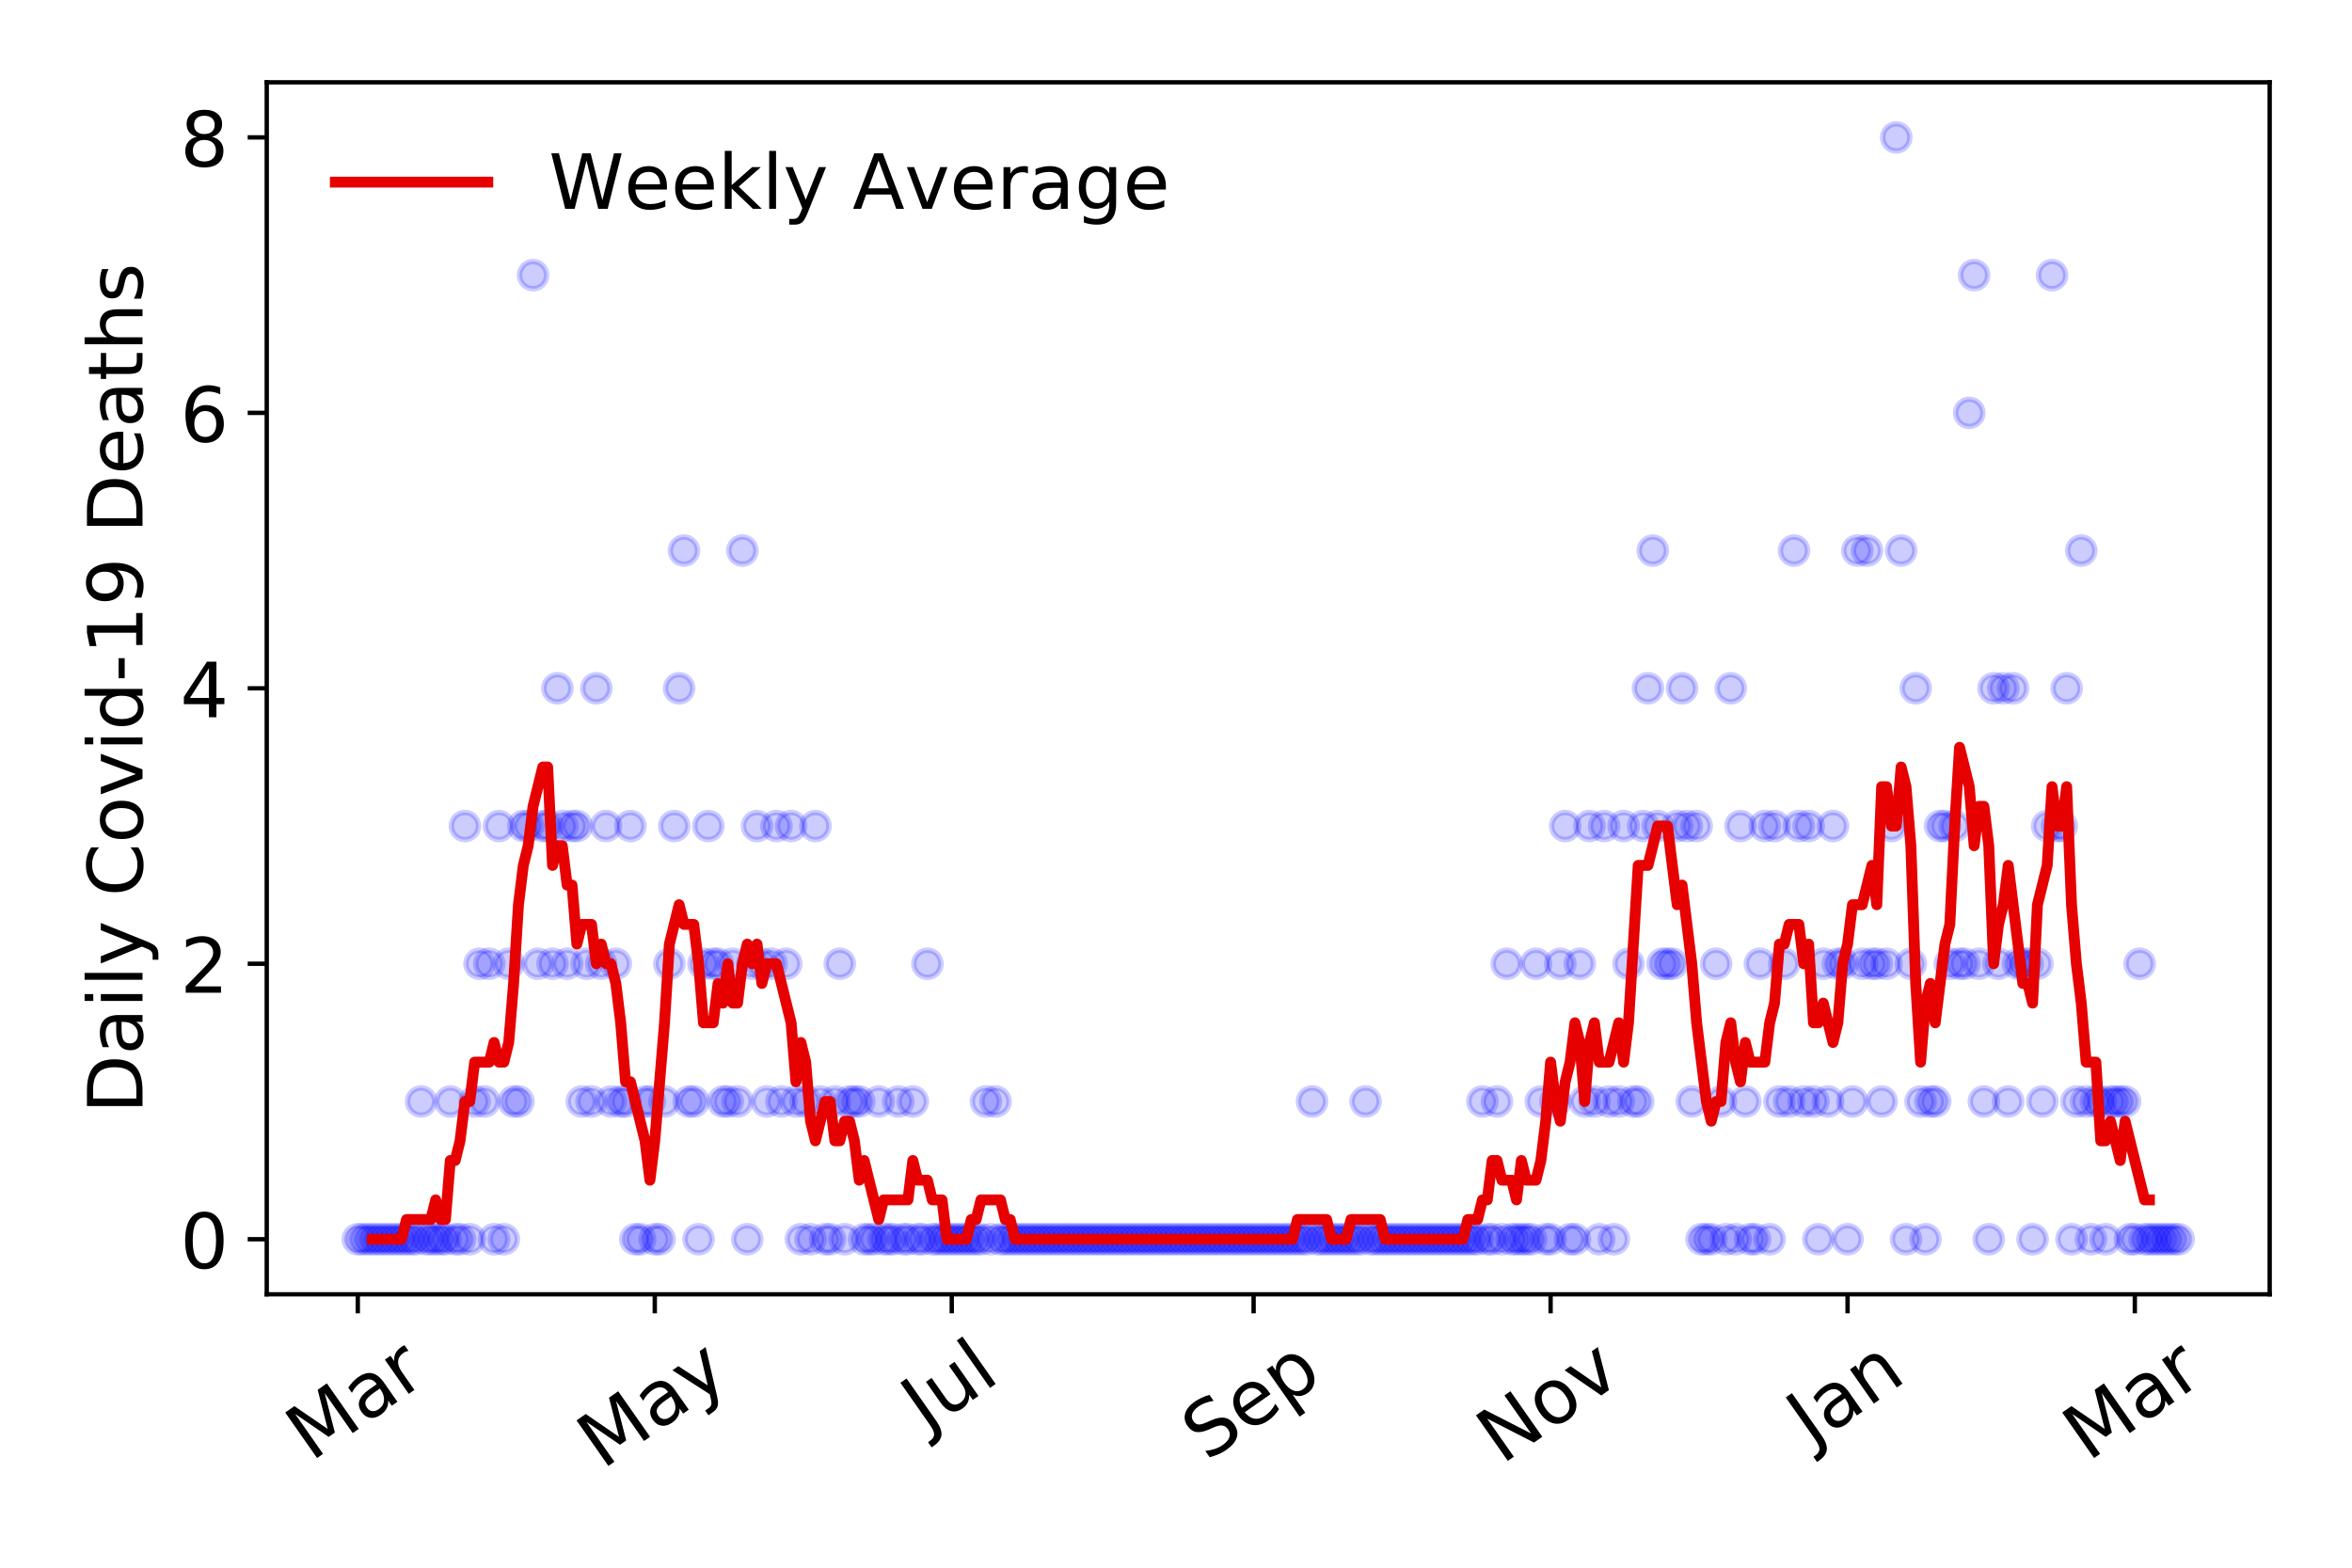 <?xml version="1.0" encoding="utf-8" standalone="no"?>
<!DOCTYPE svg PUBLIC "-//W3C//DTD SVG 1.1//EN"
  "http://www.w3.org/Graphics/SVG/1.1/DTD/svg11.dtd">
<!-- Created with matplotlib (https://matplotlib.org/) -->
<svg height="288pt" version="1.1" viewBox="0 0 432 288" width="432pt" xmlns="http://www.w3.org/2000/svg" xmlns:xlink="http://www.w3.org/1999/xlink">
 <defs>
  <style type="text/css">
*{stroke-linecap:butt;stroke-linejoin:round;}
  </style>
 </defs>
 <g id="figure_1">
  <g id="patch_1">
   <path d="M 0 288 
L 432 288 
L 432 0 
L 0 0 
z
" style="fill:#ffffff;"/>
  </g>
  <g id="axes_1">
   <g id="patch_2">
    <path d="M 48.995 237.778 
L 416.88 237.778 
L 416.88 15.12 
L 48.995 15.12 
z
" style="fill:#ffffff;"/>
   </g>
   <g id="matplotlib.axis_1">
    <g id="xtick_1">
     <g id="line2d_1">
      <defs>
       <path d="M 0 0 
L 0 3.5 
" id="m1e10cc06ff" style="stroke:#000000;stroke-width:0.8;"/>
      </defs>
      <g>
       <use style="stroke:#000000;stroke-width:0.8;" x="65.717" xlink:href="#m1e10cc06ff" y="237.778"/>
      </g>
     </g>
     <g id="text_1">
      <!-- Mar -->
      <defs>
       <path d="M 9.812 72.906 
L 24.516 72.906 
L 43.109 23.297 
L 61.812 72.906 
L 76.516 72.906 
L 76.516 0 
L 66.891 0 
L 66.891 64.016 
L 48.094 14.016 
L 38.188 14.016 
L 19.391 64.016 
L 19.391 0 
L 9.812 0 
z
" id="DejaVuSans-77"/>
       <path d="M 34.281 27.484 
Q 23.391 27.484 19.188 25 
Q 14.984 22.516 14.984 16.5 
Q 14.984 11.719 18.141 8.906 
Q 21.297 6.109 26.703 6.109 
Q 34.188 6.109 38.703 11.406 
Q 43.219 16.703 43.219 25.484 
L 43.219 27.484 
z
M 52.203 31.203 
L 52.203 0 
L 43.219 0 
L 43.219 8.297 
Q 40.141 3.328 35.547 0.953 
Q 30.953 -1.422 24.312 -1.422 
Q 15.922 -1.422 10.953 3.297 
Q 6 8.016 6 15.922 
Q 6 25.141 12.172 29.828 
Q 18.359 34.516 30.609 34.516 
L 43.219 34.516 
L 43.219 35.406 
Q 43.219 41.609 39.141 45 
Q 35.062 48.391 27.688 48.391 
Q 23 48.391 18.547 47.266 
Q 14.109 46.141 10.016 43.891 
L 10.016 52.203 
Q 14.938 54.109 19.578 55.047 
Q 24.219 56 28.609 56 
Q 40.484 56 46.344 49.844 
Q 52.203 43.703 52.203 31.203 
z
" id="DejaVuSans-97"/>
       <path d="M 41.109 46.297 
Q 39.594 47.172 37.812 47.578 
Q 36.031 48 33.891 48 
Q 26.266 48 22.188 43.047 
Q 18.109 38.094 18.109 28.812 
L 18.109 0 
L 9.078 0 
L 9.078 54.688 
L 18.109 54.688 
L 18.109 46.188 
Q 20.953 51.172 25.484 53.578 
Q 30.031 56 36.531 56 
Q 37.453 56 38.578 55.875 
Q 39.703 55.766 41.062 55.516 
z
" id="DejaVuSans-114"/>
      </defs>
      <g transform="translate(57.114 268.643)rotate(-35)scale(0.14 -0.14)">
       <use xlink:href="#DejaVuSans-77"/>
       <use x="86.279" xlink:href="#DejaVuSans-97"/>
       <use x="147.559" xlink:href="#DejaVuSans-114"/>
      </g>
     </g>
    </g>
    <g id="xtick_2">
     <g id="line2d_2">
      <g>
       <use style="stroke:#000000;stroke-width:0.8;" x="120.265" xlink:href="#m1e10cc06ff" y="237.778"/>
      </g>
     </g>
     <g id="text_2">
      <!-- May -->
      <defs>
       <path d="M 32.172 -5.078 
Q 28.375 -14.844 24.75 -17.812 
Q 21.141 -20.797 15.094 -20.797 
L 7.906 -20.797 
L 7.906 -13.281 
L 13.188 -13.281 
Q 16.891 -13.281 18.938 -11.516 
Q 21 -9.766 23.484 -3.219 
L 25.094 0.875 
L 2.984 54.688 
L 12.5 54.688 
L 29.594 11.922 
L 46.688 54.688 
L 56.203 54.688 
z
" id="DejaVuSans-121"/>
      </defs>
      <g transform="translate(110.626 270.094)rotate(-35)scale(0.14 -0.14)">
       <use xlink:href="#DejaVuSans-77"/>
       <use x="86.279" xlink:href="#DejaVuSans-97"/>
       <use x="147.559" xlink:href="#DejaVuSans-121"/>
      </g>
     </g>
    </g>
    <g id="xtick_3">
     <g id="line2d_3">
      <g>
       <use style="stroke:#000000;stroke-width:0.8;" x="174.813" xlink:href="#m1e10cc06ff" y="237.778"/>
      </g>
     </g>
     <g id="text_3">
      <!-- Jul -->
      <defs>
       <path d="M 9.812 72.906 
L 19.672 72.906 
L 19.672 5.078 
Q 19.672 -8.109 14.672 -14.062 
Q 9.672 -20.016 -1.422 -20.016 
L -5.172 -20.016 
L -5.172 -11.719 
L -2.094 -11.719 
Q 4.438 -11.719 7.125 -8.047 
Q 9.812 -4.391 9.812 5.078 
z
" id="DejaVuSans-74"/>
       <path d="M 8.5 21.578 
L 8.5 54.688 
L 17.484 54.688 
L 17.484 21.922 
Q 17.484 14.156 20.5 10.266 
Q 23.531 6.391 29.594 6.391 
Q 36.859 6.391 41.078 11.031 
Q 45.312 15.672 45.312 23.688 
L 45.312 54.688 
L 54.297 54.688 
L 54.297 0 
L 45.312 0 
L 45.312 8.406 
Q 42.047 3.422 37.719 1 
Q 33.406 -1.422 27.688 -1.422 
Q 18.266 -1.422 13.375 4.438 
Q 8.5 10.297 8.5 21.578 
z
M 31.109 56 
z
" id="DejaVuSans-117"/>
       <path d="M 9.422 75.984 
L 18.406 75.984 
L 18.406 0 
L 9.422 0 
z
" id="DejaVuSans-108"/>
      </defs>
      <g transform="translate(170.11 263.181)rotate(-35)scale(0.14 -0.14)">
       <use xlink:href="#DejaVuSans-74"/>
       <use x="29.492" xlink:href="#DejaVuSans-117"/>
       <use x="92.871" xlink:href="#DejaVuSans-108"/>
      </g>
     </g>
    </g>
    <g id="xtick_4">
     <g id="line2d_4">
      <g>
       <use style="stroke:#000000;stroke-width:0.8;" x="230.255" xlink:href="#m1e10cc06ff" y="237.778"/>
      </g>
     </g>
     <g id="text_4">
      <!-- Sep -->
      <defs>
       <path d="M 53.516 70.516 
L 53.516 60.891 
Q 47.906 63.578 42.922 64.891 
Q 37.938 66.219 33.297 66.219 
Q 25.25 66.219 20.875 63.094 
Q 16.5 59.969 16.5 54.203 
Q 16.5 49.359 19.406 46.891 
Q 22.312 44.438 30.422 42.922 
L 36.375 41.703 
Q 47.406 39.594 52.656 34.297 
Q 57.906 29 57.906 20.125 
Q 57.906 9.516 50.797 4.047 
Q 43.703 -1.422 29.984 -1.422 
Q 24.812 -1.422 18.969 -0.25 
Q 13.141 0.922 6.891 3.219 
L 6.891 13.375 
Q 12.891 10.016 18.656 8.297 
Q 24.422 6.594 29.984 6.594 
Q 38.422 6.594 43.016 9.906 
Q 47.609 13.234 47.609 19.391 
Q 47.609 24.75 44.312 27.781 
Q 41.016 30.812 33.5 32.328 
L 27.484 33.5 
Q 16.453 35.688 11.516 40.375 
Q 6.594 45.062 6.594 53.422 
Q 6.594 63.094 13.406 68.656 
Q 20.219 74.219 32.172 74.219 
Q 37.312 74.219 42.625 73.281 
Q 47.953 72.359 53.516 70.516 
z
" id="DejaVuSans-83"/>
       <path d="M 56.203 29.594 
L 56.203 25.203 
L 14.891 25.203 
Q 15.484 15.922 20.484 11.062 
Q 25.484 6.203 34.422 6.203 
Q 39.594 6.203 44.453 7.469 
Q 49.312 8.734 54.109 11.281 
L 54.109 2.781 
Q 49.266 0.734 44.188 -0.344 
Q 39.109 -1.422 33.891 -1.422 
Q 20.797 -1.422 13.156 6.188 
Q 5.516 13.812 5.516 26.812 
Q 5.516 40.234 12.766 48.109 
Q 20.016 56 32.328 56 
Q 43.359 56 49.781 48.891 
Q 56.203 41.797 56.203 29.594 
z
M 47.219 32.234 
Q 47.125 39.594 43.094 43.984 
Q 39.062 48.391 32.422 48.391 
Q 24.906 48.391 20.391 44.141 
Q 15.875 39.891 15.188 32.172 
z
" id="DejaVuSans-101"/>
       <path d="M 18.109 8.203 
L 18.109 -20.797 
L 9.078 -20.797 
L 9.078 54.688 
L 18.109 54.688 
L 18.109 46.391 
Q 20.953 51.266 25.266 53.625 
Q 29.594 56 35.594 56 
Q 45.562 56 51.781 48.094 
Q 58.016 40.188 58.016 27.297 
Q 58.016 14.406 51.781 6.484 
Q 45.562 -1.422 35.594 -1.422 
Q 29.594 -1.422 25.266 0.953 
Q 20.953 3.328 18.109 8.203 
z
M 48.688 27.297 
Q 48.688 37.203 44.609 42.844 
Q 40.531 48.484 33.406 48.484 
Q 26.266 48.484 22.188 42.844 
Q 18.109 37.203 18.109 27.297 
Q 18.109 17.391 22.188 11.75 
Q 26.266 6.109 33.406 6.109 
Q 40.531 6.109 44.609 11.75 
Q 48.688 17.391 48.688 27.297 
z
" id="DejaVuSans-112"/>
      </defs>
      <g transform="translate(221.662 268.629)rotate(-35)scale(0.14 -0.14)">
       <use xlink:href="#DejaVuSans-83"/>
       <use x="63.477" xlink:href="#DejaVuSans-101"/>
       <use x="125" xlink:href="#DejaVuSans-112"/>
      </g>
     </g>
    </g>
    <g id="xtick_5">
     <g id="line2d_5">
      <g>
       <use style="stroke:#000000;stroke-width:0.8;" x="284.803" xlink:href="#m1e10cc06ff" y="237.778"/>
      </g>
     </g>
     <g id="text_5">
      <!-- Nov -->
      <defs>
       <path d="M 9.812 72.906 
L 23.094 72.906 
L 55.422 11.922 
L 55.422 72.906 
L 64.984 72.906 
L 64.984 0 
L 51.703 0 
L 19.391 60.984 
L 19.391 0 
L 9.812 0 
z
" id="DejaVuSans-78"/>
       <path d="M 30.609 48.391 
Q 23.391 48.391 19.188 42.75 
Q 14.984 37.109 14.984 27.297 
Q 14.984 17.484 19.156 11.844 
Q 23.344 6.203 30.609 6.203 
Q 37.797 6.203 41.984 11.859 
Q 46.188 17.531 46.188 27.297 
Q 46.188 37.016 41.984 42.703 
Q 37.797 48.391 30.609 48.391 
z
M 30.609 56 
Q 42.328 56 49.016 48.375 
Q 55.719 40.766 55.719 27.297 
Q 55.719 13.875 49.016 6.219 
Q 42.328 -1.422 30.609 -1.422 
Q 18.844 -1.422 12.172 6.219 
Q 5.516 13.875 5.516 27.297 
Q 5.516 40.766 12.172 48.375 
Q 18.844 56 30.609 56 
z
" id="DejaVuSans-111"/>
       <path d="M 2.984 54.688 
L 12.5 54.688 
L 29.594 8.797 
L 46.688 54.688 
L 56.203 54.688 
L 35.688 0 
L 23.484 0 
z
" id="DejaVuSans-118"/>
      </defs>
      <g transform="translate(275.826 269.166)rotate(-35)scale(0.14 -0.14)">
       <use xlink:href="#DejaVuSans-78"/>
       <use x="74.805" xlink:href="#DejaVuSans-111"/>
       <use x="135.986" xlink:href="#DejaVuSans-118"/>
      </g>
     </g>
    </g>
    <g id="xtick_6">
     <g id="line2d_6">
      <g>
       <use style="stroke:#000000;stroke-width:0.8;" x="339.351" xlink:href="#m1e10cc06ff" y="237.778"/>
      </g>
     </g>
     <g id="text_6">
      <!-- Jan -->
      <defs>
       <path d="M 54.891 33.016 
L 54.891 0 
L 45.906 0 
L 45.906 32.719 
Q 45.906 40.484 42.875 44.328 
Q 39.844 48.188 33.797 48.188 
Q 26.516 48.188 22.312 43.547 
Q 18.109 38.922 18.109 30.906 
L 18.109 0 
L 9.078 0 
L 9.078 54.688 
L 18.109 54.688 
L 18.109 46.188 
Q 21.344 51.125 25.703 53.562 
Q 30.078 56 35.797 56 
Q 45.219 56 50.047 50.172 
Q 54.891 44.344 54.891 33.016 
z
" id="DejaVuSans-110"/>
      </defs>
      <g transform="translate(332.727 265.871)rotate(-35)scale(0.14 -0.14)">
       <use xlink:href="#DejaVuSans-74"/>
       <use x="29.492" xlink:href="#DejaVuSans-97"/>
       <use x="90.771" xlink:href="#DejaVuSans-110"/>
      </g>
     </g>
    </g>
    <g id="xtick_7">
     <g id="line2d_7">
      <g>
       <use style="stroke:#000000;stroke-width:0.8;" x="392.11" xlink:href="#m1e10cc06ff" y="237.778"/>
      </g>
     </g>
     <g id="text_7">
      <!-- Mar -->
      <g transform="translate(383.507 268.643)rotate(-35)scale(0.14 -0.14)">
       <use xlink:href="#DejaVuSans-77"/>
       <use x="86.279" xlink:href="#DejaVuSans-97"/>
       <use x="147.559" xlink:href="#DejaVuSans-114"/>
      </g>
     </g>
    </g>
   </g>
   <g id="matplotlib.axis_2">
    <g id="ytick_1">
     <g id="line2d_8">
      <defs>
       <path d="M 0 0 
L -3.5 0 
" id="m3f3ebdb090" style="stroke:#000000;stroke-width:0.8;"/>
      </defs>
      <g>
       <use style="stroke:#000000;stroke-width:0.8;" x="48.995" xlink:href="#m3f3ebdb090" y="227.657"/>
      </g>
     </g>
     <g id="text_8">
      <!-- 0 -->
      <defs>
       <path d="M 31.781 66.406 
Q 24.172 66.406 20.328 58.906 
Q 16.5 51.422 16.5 36.375 
Q 16.5 21.391 20.328 13.891 
Q 24.172 6.391 31.781 6.391 
Q 39.453 6.391 43.281 13.891 
Q 47.125 21.391 47.125 36.375 
Q 47.125 51.422 43.281 58.906 
Q 39.453 66.406 31.781 66.406 
z
M 31.781 74.219 
Q 44.047 74.219 50.516 64.516 
Q 56.984 54.828 56.984 36.375 
Q 56.984 17.969 50.516 8.266 
Q 44.047 -1.422 31.781 -1.422 
Q 19.531 -1.422 13.062 8.266 
Q 6.594 17.969 6.594 36.375 
Q 6.594 54.828 13.062 64.516 
Q 19.531 74.219 31.781 74.219 
z
" id="DejaVuSans-48"/>
      </defs>
      <g transform="translate(33.087 232.976)scale(0.14 -0.14)">
       <use xlink:href="#DejaVuSans-48"/>
      </g>
     </g>
    </g>
    <g id="ytick_2">
     <g id="line2d_9">
      <g>
       <use style="stroke:#000000;stroke-width:0.8;" x="48.995" xlink:href="#m3f3ebdb090" y="177.053"/>
      </g>
     </g>
     <g id="text_9">
      <!-- 2 -->
      <defs>
       <path d="M 19.188 8.297 
L 53.609 8.297 
L 53.609 0 
L 7.328 0 
L 7.328 8.297 
Q 12.938 14.109 22.625 23.891 
Q 32.328 33.688 34.812 36.531 
Q 39.547 41.844 41.422 45.531 
Q 43.312 49.219 43.312 52.781 
Q 43.312 58.594 39.234 62.25 
Q 35.156 65.922 28.609 65.922 
Q 23.969 65.922 18.812 64.312 
Q 13.672 62.703 7.812 59.422 
L 7.812 69.391 
Q 13.766 71.781 18.938 73 
Q 24.125 74.219 28.422 74.219 
Q 39.75 74.219 46.484 68.547 
Q 53.219 62.891 53.219 53.422 
Q 53.219 48.922 51.531 44.891 
Q 49.859 40.875 45.406 35.406 
Q 44.188 33.984 37.641 27.219 
Q 31.109 20.453 19.188 8.297 
z
" id="DejaVuSans-50"/>
      </defs>
      <g transform="translate(33.087 182.372)scale(0.14 -0.14)">
       <use xlink:href="#DejaVuSans-50"/>
      </g>
     </g>
    </g>
    <g id="ytick_3">
     <g id="line2d_10">
      <g>
       <use style="stroke:#000000;stroke-width:0.8;" x="48.995" xlink:href="#m3f3ebdb090" y="126.449"/>
      </g>
     </g>
     <g id="text_10">
      <!-- 4 -->
      <defs>
       <path d="M 37.797 64.312 
L 12.891 25.391 
L 37.797 25.391 
z
M 35.203 72.906 
L 47.609 72.906 
L 47.609 25.391 
L 58.016 25.391 
L 58.016 17.188 
L 47.609 17.188 
L 47.609 0 
L 37.797 0 
L 37.797 17.188 
L 4.891 17.188 
L 4.891 26.703 
z
" id="DejaVuSans-52"/>
      </defs>
      <g transform="translate(33.087 131.768)scale(0.14 -0.14)">
       <use xlink:href="#DejaVuSans-52"/>
      </g>
     </g>
    </g>
    <g id="ytick_4">
     <g id="line2d_11">
      <g>
       <use style="stroke:#000000;stroke-width:0.8;" x="48.995" xlink:href="#m3f3ebdb090" y="75.845"/>
      </g>
     </g>
     <g id="text_11">
      <!-- 6 -->
      <defs>
       <path d="M 33.016 40.375 
Q 26.375 40.375 22.484 35.828 
Q 18.609 31.297 18.609 23.391 
Q 18.609 15.531 22.484 10.953 
Q 26.375 6.391 33.016 6.391 
Q 39.656 6.391 43.531 10.953 
Q 47.406 15.531 47.406 23.391 
Q 47.406 31.297 43.531 35.828 
Q 39.656 40.375 33.016 40.375 
z
M 52.594 71.297 
L 52.594 62.312 
Q 48.875 64.062 45.094 64.984 
Q 41.312 65.922 37.594 65.922 
Q 27.828 65.922 22.672 59.328 
Q 17.531 52.734 16.797 39.406 
Q 19.672 43.656 24.016 45.922 
Q 28.375 48.188 33.594 48.188 
Q 44.578 48.188 50.953 41.516 
Q 57.328 34.859 57.328 23.391 
Q 57.328 12.156 50.688 5.359 
Q 44.047 -1.422 33.016 -1.422 
Q 20.359 -1.422 13.672 8.266 
Q 6.984 17.969 6.984 36.375 
Q 6.984 53.656 15.188 63.938 
Q 23.391 74.219 37.203 74.219 
Q 40.922 74.219 44.703 73.484 
Q 48.484 72.75 52.594 71.297 
z
" id="DejaVuSans-54"/>
      </defs>
      <g transform="translate(33.087 81.164)scale(0.14 -0.14)">
       <use xlink:href="#DejaVuSans-54"/>
      </g>
     </g>
    </g>
    <g id="ytick_5">
     <g id="line2d_12">
      <g>
       <use style="stroke:#000000;stroke-width:0.8;" x="48.995" xlink:href="#m3f3ebdb090" y="25.241"/>
      </g>
     </g>
     <g id="text_12">
      <!-- 8 -->
      <defs>
       <path d="M 31.781 34.625 
Q 24.75 34.625 20.719 30.859 
Q 16.703 27.094 16.703 20.516 
Q 16.703 13.922 20.719 10.156 
Q 24.75 6.391 31.781 6.391 
Q 38.812 6.391 42.859 10.172 
Q 46.922 13.969 46.922 20.516 
Q 46.922 27.094 42.891 30.859 
Q 38.875 34.625 31.781 34.625 
z
M 21.922 38.812 
Q 15.578 40.375 12.031 44.719 
Q 8.5 49.078 8.5 55.328 
Q 8.5 64.062 14.719 69.141 
Q 20.953 74.219 31.781 74.219 
Q 42.672 74.219 48.875 69.141 
Q 55.078 64.062 55.078 55.328 
Q 55.078 49.078 51.531 44.719 
Q 48 40.375 41.703 38.812 
Q 48.828 37.156 52.797 32.312 
Q 56.781 27.484 56.781 20.516 
Q 56.781 9.906 50.312 4.234 
Q 43.844 -1.422 31.781 -1.422 
Q 19.734 -1.422 13.25 4.234 
Q 6.781 9.906 6.781 20.516 
Q 6.781 27.484 10.781 32.312 
Q 14.797 37.156 21.922 38.812 
z
M 18.312 54.391 
Q 18.312 48.734 21.844 45.562 
Q 25.391 42.391 31.781 42.391 
Q 38.141 42.391 41.719 45.562 
Q 45.312 48.734 45.312 54.391 
Q 45.312 60.062 41.719 63.234 
Q 38.141 66.406 31.781 66.406 
Q 25.391 66.406 21.844 63.234 
Q 18.312 60.062 18.312 54.391 
z
" id="DejaVuSans-56"/>
      </defs>
      <g transform="translate(33.087 30.56)scale(0.14 -0.14)">
       <use xlink:href="#DejaVuSans-56"/>
      </g>
     </g>
    </g>
    <g id="text_13">
     <!-- Daily Covid-19 Deaths -->
     <defs>
      <path d="M 19.672 64.797 
L 19.672 8.109 
L 31.594 8.109 
Q 46.688 8.109 53.688 14.938 
Q 60.688 21.781 60.688 36.531 
Q 60.688 51.172 53.688 57.984 
Q 46.688 64.797 31.594 64.797 
z
M 9.812 72.906 
L 30.078 72.906 
Q 51.266 72.906 61.172 64.094 
Q 71.094 55.281 71.094 36.531 
Q 71.094 17.672 61.125 8.828 
Q 51.172 0 30.078 0 
L 9.812 0 
z
" id="DejaVuSans-68"/>
      <path d="M 9.422 54.688 
L 18.406 54.688 
L 18.406 0 
L 9.422 0 
z
M 9.422 75.984 
L 18.406 75.984 
L 18.406 64.594 
L 9.422 64.594 
z
" id="DejaVuSans-105"/>
      <path id="DejaVuSans-32"/>
      <path d="M 64.406 67.281 
L 64.406 56.891 
Q 59.422 61.531 53.781 63.812 
Q 48.141 66.109 41.797 66.109 
Q 29.297 66.109 22.656 58.469 
Q 16.016 50.828 16.016 36.375 
Q 16.016 21.969 22.656 14.328 
Q 29.297 6.688 41.797 6.688 
Q 48.141 6.688 53.781 8.984 
Q 59.422 11.281 64.406 15.922 
L 64.406 5.609 
Q 59.234 2.094 53.438 0.328 
Q 47.656 -1.422 41.219 -1.422 
Q 24.656 -1.422 15.125 8.703 
Q 5.609 18.844 5.609 36.375 
Q 5.609 53.953 15.125 64.078 
Q 24.656 74.219 41.219 74.219 
Q 47.75 74.219 53.531 72.484 
Q 59.328 70.75 64.406 67.281 
z
" id="DejaVuSans-67"/>
      <path d="M 45.406 46.391 
L 45.406 75.984 
L 54.391 75.984 
L 54.391 0 
L 45.406 0 
L 45.406 8.203 
Q 42.578 3.328 38.25 0.953 
Q 33.938 -1.422 27.875 -1.422 
Q 17.969 -1.422 11.734 6.484 
Q 5.516 14.406 5.516 27.297 
Q 5.516 40.188 11.734 48.094 
Q 17.969 56 27.875 56 
Q 33.938 56 38.25 53.625 
Q 42.578 51.266 45.406 46.391 
z
M 14.797 27.297 
Q 14.797 17.391 18.875 11.75 
Q 22.953 6.109 30.078 6.109 
Q 37.203 6.109 41.297 11.75 
Q 45.406 17.391 45.406 27.297 
Q 45.406 37.203 41.297 42.844 
Q 37.203 48.484 30.078 48.484 
Q 22.953 48.484 18.875 42.844 
Q 14.797 37.203 14.797 27.297 
z
" id="DejaVuSans-100"/>
      <path d="M 4.891 31.391 
L 31.203 31.391 
L 31.203 23.391 
L 4.891 23.391 
z
" id="DejaVuSans-45"/>
      <path d="M 12.406 8.297 
L 28.516 8.297 
L 28.516 63.922 
L 10.984 60.406 
L 10.984 69.391 
L 28.422 72.906 
L 38.281 72.906 
L 38.281 8.297 
L 54.391 8.297 
L 54.391 0 
L 12.406 0 
z
" id="DejaVuSans-49"/>
      <path d="M 10.984 1.516 
L 10.984 10.5 
Q 14.703 8.734 18.5 7.812 
Q 22.312 6.891 25.984 6.891 
Q 35.75 6.891 40.891 13.453 
Q 46.047 20.016 46.781 33.406 
Q 43.953 29.203 39.594 26.953 
Q 35.25 24.703 29.984 24.703 
Q 19.047 24.703 12.672 31.312 
Q 6.297 37.938 6.297 49.422 
Q 6.297 60.641 12.938 67.422 
Q 19.578 74.219 30.609 74.219 
Q 43.266 74.219 49.922 64.516 
Q 56.594 54.828 56.594 36.375 
Q 56.594 19.141 48.406 8.859 
Q 40.234 -1.422 26.422 -1.422 
Q 22.703 -1.422 18.891 -0.688 
Q 15.094 0.047 10.984 1.516 
z
M 30.609 32.422 
Q 37.25 32.422 41.125 36.953 
Q 45.016 41.5 45.016 49.422 
Q 45.016 57.281 41.125 61.844 
Q 37.25 66.406 30.609 66.406 
Q 23.969 66.406 20.094 61.844 
Q 16.219 57.281 16.219 49.422 
Q 16.219 41.5 20.094 36.953 
Q 23.969 32.422 30.609 32.422 
z
" id="DejaVuSans-57"/>
      <path d="M 18.312 70.219 
L 18.312 54.688 
L 36.812 54.688 
L 36.812 47.703 
L 18.312 47.703 
L 18.312 18.016 
Q 18.312 11.328 20.141 9.422 
Q 21.969 7.516 27.594 7.516 
L 36.812 7.516 
L 36.812 0 
L 27.594 0 
Q 17.188 0 13.234 3.875 
Q 9.281 7.766 9.281 18.016 
L 9.281 47.703 
L 2.688 47.703 
L 2.688 54.688 
L 9.281 54.688 
L 9.281 70.219 
z
" id="DejaVuSans-116"/>
      <path d="M 54.891 33.016 
L 54.891 0 
L 45.906 0 
L 45.906 32.719 
Q 45.906 40.484 42.875 44.328 
Q 39.844 48.188 33.797 48.188 
Q 26.516 48.188 22.312 43.547 
Q 18.109 38.922 18.109 30.906 
L 18.109 0 
L 9.078 0 
L 9.078 75.984 
L 18.109 75.984 
L 18.109 46.188 
Q 21.344 51.125 25.703 53.562 
Q 30.078 56 35.797 56 
Q 45.219 56 50.047 50.172 
Q 54.891 44.344 54.891 33.016 
z
" id="DejaVuSans-104"/>
      <path d="M 44.281 53.078 
L 44.281 44.578 
Q 40.484 46.531 36.375 47.5 
Q 32.281 48.484 27.875 48.484 
Q 21.188 48.484 17.844 46.438 
Q 14.5 44.391 14.5 40.281 
Q 14.5 37.156 16.891 35.375 
Q 19.281 33.594 26.516 31.984 
L 29.594 31.297 
Q 39.156 29.25 43.188 25.516 
Q 47.219 21.781 47.219 15.094 
Q 47.219 7.469 41.188 3.016 
Q 35.156 -1.422 24.609 -1.422 
Q 20.219 -1.422 15.453 -0.562 
Q 10.688 0.297 5.422 2 
L 5.422 11.281 
Q 10.406 8.688 15.234 7.391 
Q 20.062 6.109 24.812 6.109 
Q 31.156 6.109 34.562 8.281 
Q 37.984 10.453 37.984 14.406 
Q 37.984 18.062 35.516 20.016 
Q 33.062 21.969 24.703 23.781 
L 21.578 24.516 
Q 13.234 26.266 9.516 29.906 
Q 5.812 33.547 5.812 39.891 
Q 5.812 47.609 11.281 51.797 
Q 16.75 56 26.812 56 
Q 31.781 56 36.172 55.266 
Q 40.578 54.547 44.281 53.078 
z
" id="DejaVuSans-115"/>
     </defs>
     <g transform="translate(26.176 204.56)rotate(-90)scale(0.14 -0.14)">
      <use xlink:href="#DejaVuSans-68"/>
      <use x="77.002" xlink:href="#DejaVuSans-97"/>
      <use x="138.281" xlink:href="#DejaVuSans-105"/>
      <use x="166.064" xlink:href="#DejaVuSans-108"/>
      <use x="193.848" xlink:href="#DejaVuSans-121"/>
      <use x="253.027" xlink:href="#DejaVuSans-32"/>
      <use x="284.814" xlink:href="#DejaVuSans-67"/>
      <use x="354.639" xlink:href="#DejaVuSans-111"/>
      <use x="415.82" xlink:href="#DejaVuSans-118"/>
      <use x="475" xlink:href="#DejaVuSans-105"/>
      <use x="502.783" xlink:href="#DejaVuSans-100"/>
      <use x="566.26" xlink:href="#DejaVuSans-45"/>
      <use x="602.344" xlink:href="#DejaVuSans-49"/>
      <use x="665.967" xlink:href="#DejaVuSans-57"/>
      <use x="729.59" xlink:href="#DejaVuSans-32"/>
      <use x="761.377" xlink:href="#DejaVuSans-68"/>
      <use x="838.379" xlink:href="#DejaVuSans-101"/>
      <use x="899.902" xlink:href="#DejaVuSans-97"/>
      <use x="961.182" xlink:href="#DejaVuSans-116"/>
      <use x="1000.391" xlink:href="#DejaVuSans-104"/>
      <use x="1063.77" xlink:href="#DejaVuSans-115"/>
     </g>
    </g>
   </g>
   <g id="line2d_13">
    <defs>
     <path d="M 0 2.5 
C 0.663 2.5 1.299 2.237 1.768 1.768 
C 2.237 1.299 2.5 0.663 2.5 0 
C 2.5 -0.663 2.237 -1.299 1.768 -1.768 
C 1.299 -2.237 0.663 -2.5 0 -2.5 
C -0.663 -2.5 -1.299 -2.237 -1.768 -1.768 
C -2.237 -1.299 -2.5 -0.663 -2.5 0 
C -2.5 0.663 -2.237 1.299 -1.768 1.768 
C -1.299 2.237 -0.663 2.5 0 2.5 
z
" id="m7bd44cee1a" style="stroke:#0000ff;stroke-opacity:0.2;"/>
    </defs>
    <g clip-path="url(#p6df8101efb)">
     <use style="fill:#0000ff;fill-opacity:0.2;stroke:#0000ff;stroke-opacity:0.2;" x="65.717" xlink:href="#m7bd44cee1a" y="227.657"/>
     <use style="fill:#0000ff;fill-opacity:0.2;stroke:#0000ff;stroke-opacity:0.2;" x="66.611" xlink:href="#m7bd44cee1a" y="227.657"/>
     <use style="fill:#0000ff;fill-opacity:0.2;stroke:#0000ff;stroke-opacity:0.2;" x="67.505" xlink:href="#m7bd44cee1a" y="227.657"/>
     <use style="fill:#0000ff;fill-opacity:0.2;stroke:#0000ff;stroke-opacity:0.2;" x="68.4" xlink:href="#m7bd44cee1a" y="227.657"/>
     <use style="fill:#0000ff;fill-opacity:0.2;stroke:#0000ff;stroke-opacity:0.2;" x="69.294" xlink:href="#m7bd44cee1a" y="227.657"/>
     <use style="fill:#0000ff;fill-opacity:0.2;stroke:#0000ff;stroke-opacity:0.2;" x="70.188" xlink:href="#m7bd44cee1a" y="227.657"/>
     <use style="fill:#0000ff;fill-opacity:0.2;stroke:#0000ff;stroke-opacity:0.2;" x="71.082" xlink:href="#m7bd44cee1a" y="227.657"/>
     <use style="fill:#0000ff;fill-opacity:0.2;stroke:#0000ff;stroke-opacity:0.2;" x="71.977" xlink:href="#m7bd44cee1a" y="227.657"/>
     <use style="fill:#0000ff;fill-opacity:0.2;stroke:#0000ff;stroke-opacity:0.2;" x="72.871" xlink:href="#m7bd44cee1a" y="227.657"/>
     <use style="fill:#0000ff;fill-opacity:0.2;stroke:#0000ff;stroke-opacity:0.2;" x="73.765" xlink:href="#m7bd44cee1a" y="227.657"/>
     <use style="fill:#0000ff;fill-opacity:0.2;stroke:#0000ff;stroke-opacity:0.2;" x="74.659" xlink:href="#m7bd44cee1a" y="227.657"/>
     <use style="fill:#0000ff;fill-opacity:0.2;stroke:#0000ff;stroke-opacity:0.2;" x="75.554" xlink:href="#m7bd44cee1a" y="227.657"/>
     <use style="fill:#0000ff;fill-opacity:0.2;stroke:#0000ff;stroke-opacity:0.2;" x="76.448" xlink:href="#m7bd44cee1a" y="227.657"/>
     <use style="fill:#0000ff;fill-opacity:0.2;stroke:#0000ff;stroke-opacity:0.2;" x="77.342" xlink:href="#m7bd44cee1a" y="202.355"/>
     <use style="fill:#0000ff;fill-opacity:0.2;stroke:#0000ff;stroke-opacity:0.2;" x="78.236" xlink:href="#m7bd44cee1a" y="227.657"/>
     <use style="fill:#0000ff;fill-opacity:0.2;stroke:#0000ff;stroke-opacity:0.2;" x="79.13" xlink:href="#m7bd44cee1a" y="227.657"/>
     <use style="fill:#0000ff;fill-opacity:0.2;stroke:#0000ff;stroke-opacity:0.2;" x="80.025" xlink:href="#m7bd44cee1a" y="227.657"/>
     <use style="fill:#0000ff;fill-opacity:0.2;stroke:#0000ff;stroke-opacity:0.2;" x="80.919" xlink:href="#m7bd44cee1a" y="227.657"/>
     <use style="fill:#0000ff;fill-opacity:0.2;stroke:#0000ff;stroke-opacity:0.2;" x="81.813" xlink:href="#m7bd44cee1a" y="227.657"/>
     <use style="fill:#0000ff;fill-opacity:0.2;stroke:#0000ff;stroke-opacity:0.2;" x="82.707" xlink:href="#m7bd44cee1a" y="202.355"/>
     <use style="fill:#0000ff;fill-opacity:0.2;stroke:#0000ff;stroke-opacity:0.2;" x="83.602" xlink:href="#m7bd44cee1a" y="227.657"/>
     <use style="fill:#0000ff;fill-opacity:0.2;stroke:#0000ff;stroke-opacity:0.2;" x="84.496" xlink:href="#m7bd44cee1a" y="227.657"/>
     <use style="fill:#0000ff;fill-opacity:0.2;stroke:#0000ff;stroke-opacity:0.2;" x="85.39" xlink:href="#m7bd44cee1a" y="151.751"/>
     <use style="fill:#0000ff;fill-opacity:0.2;stroke:#0000ff;stroke-opacity:0.2;" x="86.284" xlink:href="#m7bd44cee1a" y="227.657"/>
     <use style="fill:#0000ff;fill-opacity:0.2;stroke:#0000ff;stroke-opacity:0.2;" x="87.178" xlink:href="#m7bd44cee1a" y="202.355"/>
     <use style="fill:#0000ff;fill-opacity:0.2;stroke:#0000ff;stroke-opacity:0.2;" x="88.073" xlink:href="#m7bd44cee1a" y="177.053"/>
     <use style="fill:#0000ff;fill-opacity:0.2;stroke:#0000ff;stroke-opacity:0.2;" x="88.967" xlink:href="#m7bd44cee1a" y="202.355"/>
     <use style="fill:#0000ff;fill-opacity:0.2;stroke:#0000ff;stroke-opacity:0.2;" x="89.861" xlink:href="#m7bd44cee1a" y="177.053"/>
     <use style="fill:#0000ff;fill-opacity:0.2;stroke:#0000ff;stroke-opacity:0.2;" x="90.755" xlink:href="#m7bd44cee1a" y="227.657"/>
     <use style="fill:#0000ff;fill-opacity:0.2;stroke:#0000ff;stroke-opacity:0.2;" x="91.65" xlink:href="#m7bd44cee1a" y="151.751"/>
     <use style="fill:#0000ff;fill-opacity:0.2;stroke:#0000ff;stroke-opacity:0.2;" x="92.544" xlink:href="#m7bd44cee1a" y="227.657"/>
     <use style="fill:#0000ff;fill-opacity:0.2;stroke:#0000ff;stroke-opacity:0.2;" x="93.438" xlink:href="#m7bd44cee1a" y="177.053"/>
     <use style="fill:#0000ff;fill-opacity:0.2;stroke:#0000ff;stroke-opacity:0.2;" x="94.332" xlink:href="#m7bd44cee1a" y="202.355"/>
     <use style="fill:#0000ff;fill-opacity:0.2;stroke:#0000ff;stroke-opacity:0.2;" x="95.227" xlink:href="#m7bd44cee1a" y="202.355"/>
     <use style="fill:#0000ff;fill-opacity:0.2;stroke:#0000ff;stroke-opacity:0.2;" x="96.121" xlink:href="#m7bd44cee1a" y="151.751"/>
     <use style="fill:#0000ff;fill-opacity:0.2;stroke:#0000ff;stroke-opacity:0.2;" x="97.015" xlink:href="#m7bd44cee1a" y="151.751"/>
     <use style="fill:#0000ff;fill-opacity:0.2;stroke:#0000ff;stroke-opacity:0.2;" x="97.909" xlink:href="#m7bd44cee1a" y="50.543"/>
     <use style="fill:#0000ff;fill-opacity:0.2;stroke:#0000ff;stroke-opacity:0.2;" x="98.803" xlink:href="#m7bd44cee1a" y="177.053"/>
     <use style="fill:#0000ff;fill-opacity:0.2;stroke:#0000ff;stroke-opacity:0.2;" x="99.698" xlink:href="#m7bd44cee1a" y="151.751"/>
     <use style="fill:#0000ff;fill-opacity:0.2;stroke:#0000ff;stroke-opacity:0.2;" x="100.592" xlink:href="#m7bd44cee1a" y="151.751"/>
     <use style="fill:#0000ff;fill-opacity:0.2;stroke:#0000ff;stroke-opacity:0.2;" x="101.486" xlink:href="#m7bd44cee1a" y="177.053"/>
     <use style="fill:#0000ff;fill-opacity:0.2;stroke:#0000ff;stroke-opacity:0.2;" x="102.38" xlink:href="#m7bd44cee1a" y="126.449"/>
     <use style="fill:#0000ff;fill-opacity:0.2;stroke:#0000ff;stroke-opacity:0.2;" x="103.275" xlink:href="#m7bd44cee1a" y="151.751"/>
     <use style="fill:#0000ff;fill-opacity:0.2;stroke:#0000ff;stroke-opacity:0.2;" x="104.169" xlink:href="#m7bd44cee1a" y="177.053"/>
     <use style="fill:#0000ff;fill-opacity:0.2;stroke:#0000ff;stroke-opacity:0.2;" x="105.063" xlink:href="#m7bd44cee1a" y="151.751"/>
     <use style="fill:#0000ff;fill-opacity:0.2;stroke:#0000ff;stroke-opacity:0.2;" x="105.957" xlink:href="#m7bd44cee1a" y="151.751"/>
     <use style="fill:#0000ff;fill-opacity:0.2;stroke:#0000ff;stroke-opacity:0.2;" x="106.851" xlink:href="#m7bd44cee1a" y="202.355"/>
     <use style="fill:#0000ff;fill-opacity:0.2;stroke:#0000ff;stroke-opacity:0.2;" x="107.746" xlink:href="#m7bd44cee1a" y="177.053"/>
     <use style="fill:#0000ff;fill-opacity:0.2;stroke:#0000ff;stroke-opacity:0.2;" x="108.64" xlink:href="#m7bd44cee1a" y="202.355"/>
     <use style="fill:#0000ff;fill-opacity:0.2;stroke:#0000ff;stroke-opacity:0.2;" x="109.534" xlink:href="#m7bd44cee1a" y="126.449"/>
     <use style="fill:#0000ff;fill-opacity:0.2;stroke:#0000ff;stroke-opacity:0.2;" x="110.428" xlink:href="#m7bd44cee1a" y="177.053"/>
     <use style="fill:#0000ff;fill-opacity:0.2;stroke:#0000ff;stroke-opacity:0.2;" x="111.323" xlink:href="#m7bd44cee1a" y="151.751"/>
     <use style="fill:#0000ff;fill-opacity:0.2;stroke:#0000ff;stroke-opacity:0.2;" x="112.217" xlink:href="#m7bd44cee1a" y="202.355"/>
     <use style="fill:#0000ff;fill-opacity:0.2;stroke:#0000ff;stroke-opacity:0.2;" x="113.111" xlink:href="#m7bd44cee1a" y="177.053"/>
     <use style="fill:#0000ff;fill-opacity:0.2;stroke:#0000ff;stroke-opacity:0.2;" x="114.005" xlink:href="#m7bd44cee1a" y="202.355"/>
     <use style="fill:#0000ff;fill-opacity:0.2;stroke:#0000ff;stroke-opacity:0.2;" x="114.9" xlink:href="#m7bd44cee1a" y="202.355"/>
     <use style="fill:#0000ff;fill-opacity:0.2;stroke:#0000ff;stroke-opacity:0.2;" x="115.794" xlink:href="#m7bd44cee1a" y="151.751"/>
     <use style="fill:#0000ff;fill-opacity:0.2;stroke:#0000ff;stroke-opacity:0.2;" x="116.688" xlink:href="#m7bd44cee1a" y="227.657"/>
     <use style="fill:#0000ff;fill-opacity:0.2;stroke:#0000ff;stroke-opacity:0.2;" x="117.582" xlink:href="#m7bd44cee1a" y="227.657"/>
     <use style="fill:#0000ff;fill-opacity:0.2;stroke:#0000ff;stroke-opacity:0.2;" x="118.476" xlink:href="#m7bd44cee1a" y="202.355"/>
     <use style="fill:#0000ff;fill-opacity:0.2;stroke:#0000ff;stroke-opacity:0.2;" x="119.371" xlink:href="#m7bd44cee1a" y="202.355"/>
     <use style="fill:#0000ff;fill-opacity:0.2;stroke:#0000ff;stroke-opacity:0.2;" x="120.265" xlink:href="#m7bd44cee1a" y="227.657"/>
     <use style="fill:#0000ff;fill-opacity:0.2;stroke:#0000ff;stroke-opacity:0.2;" x="121.159" xlink:href="#m7bd44cee1a" y="227.657"/>
     <use style="fill:#0000ff;fill-opacity:0.2;stroke:#0000ff;stroke-opacity:0.2;" x="122.053" xlink:href="#m7bd44cee1a" y="202.355"/>
     <use style="fill:#0000ff;fill-opacity:0.2;stroke:#0000ff;stroke-opacity:0.2;" x="122.948" xlink:href="#m7bd44cee1a" y="177.053"/>
     <use style="fill:#0000ff;fill-opacity:0.2;stroke:#0000ff;stroke-opacity:0.2;" x="123.842" xlink:href="#m7bd44cee1a" y="151.751"/>
     <use style="fill:#0000ff;fill-opacity:0.2;stroke:#0000ff;stroke-opacity:0.2;" x="124.736" xlink:href="#m7bd44cee1a" y="126.449"/>
     <use style="fill:#0000ff;fill-opacity:0.2;stroke:#0000ff;stroke-opacity:0.2;" x="125.63" xlink:href="#m7bd44cee1a" y="101.147"/>
     <use style="fill:#0000ff;fill-opacity:0.2;stroke:#0000ff;stroke-opacity:0.2;" x="126.524" xlink:href="#m7bd44cee1a" y="202.355"/>
     <use style="fill:#0000ff;fill-opacity:0.2;stroke:#0000ff;stroke-opacity:0.2;" x="127.419" xlink:href="#m7bd44cee1a" y="202.355"/>
     <use style="fill:#0000ff;fill-opacity:0.2;stroke:#0000ff;stroke-opacity:0.2;" x="128.313" xlink:href="#m7bd44cee1a" y="227.657"/>
     <use style="fill:#0000ff;fill-opacity:0.2;stroke:#0000ff;stroke-opacity:0.2;" x="129.207" xlink:href="#m7bd44cee1a" y="177.053"/>
     <use style="fill:#0000ff;fill-opacity:0.2;stroke:#0000ff;stroke-opacity:0.2;" x="130.101" xlink:href="#m7bd44cee1a" y="151.751"/>
     <use style="fill:#0000ff;fill-opacity:0.2;stroke:#0000ff;stroke-opacity:0.2;" x="130.996" xlink:href="#m7bd44cee1a" y="177.053"/>
     <use style="fill:#0000ff;fill-opacity:0.2;stroke:#0000ff;stroke-opacity:0.2;" x="131.89" xlink:href="#m7bd44cee1a" y="177.053"/>
     <use style="fill:#0000ff;fill-opacity:0.2;stroke:#0000ff;stroke-opacity:0.2;" x="132.784" xlink:href="#m7bd44cee1a" y="202.355"/>
     <use style="fill:#0000ff;fill-opacity:0.2;stroke:#0000ff;stroke-opacity:0.2;" x="133.678" xlink:href="#m7bd44cee1a" y="202.355"/>
     <use style="fill:#0000ff;fill-opacity:0.2;stroke:#0000ff;stroke-opacity:0.2;" x="134.573" xlink:href="#m7bd44cee1a" y="177.053"/>
     <use style="fill:#0000ff;fill-opacity:0.2;stroke:#0000ff;stroke-opacity:0.2;" x="135.467" xlink:href="#m7bd44cee1a" y="202.355"/>
     <use style="fill:#0000ff;fill-opacity:0.2;stroke:#0000ff;stroke-opacity:0.2;" x="136.361" xlink:href="#m7bd44cee1a" y="101.147"/>
     <use style="fill:#0000ff;fill-opacity:0.2;stroke:#0000ff;stroke-opacity:0.2;" x="137.255" xlink:href="#m7bd44cee1a" y="227.657"/>
     <use style="fill:#0000ff;fill-opacity:0.2;stroke:#0000ff;stroke-opacity:0.2;" x="138.149" xlink:href="#m7bd44cee1a" y="177.053"/>
     <use style="fill:#0000ff;fill-opacity:0.2;stroke:#0000ff;stroke-opacity:0.2;" x="139.044" xlink:href="#m7bd44cee1a" y="151.751"/>
     <use style="fill:#0000ff;fill-opacity:0.2;stroke:#0000ff;stroke-opacity:0.2;" x="139.938" xlink:href="#m7bd44cee1a" y="177.053"/>
     <use style="fill:#0000ff;fill-opacity:0.2;stroke:#0000ff;stroke-opacity:0.2;" x="140.832" xlink:href="#m7bd44cee1a" y="202.355"/>
     <use style="fill:#0000ff;fill-opacity:0.2;stroke:#0000ff;stroke-opacity:0.2;" x="141.726" xlink:href="#m7bd44cee1a" y="177.053"/>
     <use style="fill:#0000ff;fill-opacity:0.2;stroke:#0000ff;stroke-opacity:0.2;" x="142.621" xlink:href="#m7bd44cee1a" y="151.751"/>
     <use style="fill:#0000ff;fill-opacity:0.2;stroke:#0000ff;stroke-opacity:0.2;" x="143.515" xlink:href="#m7bd44cee1a" y="202.355"/>
     <use style="fill:#0000ff;fill-opacity:0.2;stroke:#0000ff;stroke-opacity:0.2;" x="144.409" xlink:href="#m7bd44cee1a" y="177.053"/>
     <use style="fill:#0000ff;fill-opacity:0.2;stroke:#0000ff;stroke-opacity:0.2;" x="145.303" xlink:href="#m7bd44cee1a" y="151.751"/>
     <use style="fill:#0000ff;fill-opacity:0.2;stroke:#0000ff;stroke-opacity:0.2;" x="146.197" xlink:href="#m7bd44cee1a" y="202.355"/>
     <use style="fill:#0000ff;fill-opacity:0.2;stroke:#0000ff;stroke-opacity:0.2;" x="147.092" xlink:href="#m7bd44cee1a" y="227.657"/>
     <use style="fill:#0000ff;fill-opacity:0.2;stroke:#0000ff;stroke-opacity:0.2;" x="147.986" xlink:href="#m7bd44cee1a" y="202.355"/>
     <use style="fill:#0000ff;fill-opacity:0.2;stroke:#0000ff;stroke-opacity:0.2;" x="148.88" xlink:href="#m7bd44cee1a" y="227.657"/>
     <use style="fill:#0000ff;fill-opacity:0.2;stroke:#0000ff;stroke-opacity:0.2;" x="149.774" xlink:href="#m7bd44cee1a" y="151.751"/>
     <use style="fill:#0000ff;fill-opacity:0.2;stroke:#0000ff;stroke-opacity:0.2;" x="150.669" xlink:href="#m7bd44cee1a" y="202.355"/>
     <use style="fill:#0000ff;fill-opacity:0.2;stroke:#0000ff;stroke-opacity:0.2;" x="151.563" xlink:href="#m7bd44cee1a" y="227.657"/>
     <use style="fill:#0000ff;fill-opacity:0.2;stroke:#0000ff;stroke-opacity:0.2;" x="152.457" xlink:href="#m7bd44cee1a" y="227.657"/>
     <use style="fill:#0000ff;fill-opacity:0.2;stroke:#0000ff;stroke-opacity:0.2;" x="153.351" xlink:href="#m7bd44cee1a" y="202.355"/>
     <use style="fill:#0000ff;fill-opacity:0.2;stroke:#0000ff;stroke-opacity:0.2;" x="154.246" xlink:href="#m7bd44cee1a" y="177.053"/>
     <use style="fill:#0000ff;fill-opacity:0.2;stroke:#0000ff;stroke-opacity:0.2;" x="155.14" xlink:href="#m7bd44cee1a" y="227.657"/>
     <use style="fill:#0000ff;fill-opacity:0.2;stroke:#0000ff;stroke-opacity:0.2;" x="156.034" xlink:href="#m7bd44cee1a" y="202.355"/>
     <use style="fill:#0000ff;fill-opacity:0.2;stroke:#0000ff;stroke-opacity:0.2;" x="156.928" xlink:href="#m7bd44cee1a" y="202.355"/>
     <use style="fill:#0000ff;fill-opacity:0.2;stroke:#0000ff;stroke-opacity:0.2;" x="157.822" xlink:href="#m7bd44cee1a" y="202.355"/>
     <use style="fill:#0000ff;fill-opacity:0.2;stroke:#0000ff;stroke-opacity:0.2;" x="158.717" xlink:href="#m7bd44cee1a" y="227.657"/>
     <use style="fill:#0000ff;fill-opacity:0.2;stroke:#0000ff;stroke-opacity:0.2;" x="159.611" xlink:href="#m7bd44cee1a" y="227.657"/>
     <use style="fill:#0000ff;fill-opacity:0.2;stroke:#0000ff;stroke-opacity:0.2;" x="160.505" xlink:href="#m7bd44cee1a" y="227.657"/>
     <use style="fill:#0000ff;fill-opacity:0.2;stroke:#0000ff;stroke-opacity:0.2;" x="161.399" xlink:href="#m7bd44cee1a" y="202.355"/>
     <use style="fill:#0000ff;fill-opacity:0.2;stroke:#0000ff;stroke-opacity:0.2;" x="162.294" xlink:href="#m7bd44cee1a" y="227.657"/>
     <use style="fill:#0000ff;fill-opacity:0.2;stroke:#0000ff;stroke-opacity:0.2;" x="163.188" xlink:href="#m7bd44cee1a" y="227.657"/>
     <use style="fill:#0000ff;fill-opacity:0.2;stroke:#0000ff;stroke-opacity:0.2;" x="164.082" xlink:href="#m7bd44cee1a" y="227.657"/>
     <use style="fill:#0000ff;fill-opacity:0.2;stroke:#0000ff;stroke-opacity:0.2;" x="164.976" xlink:href="#m7bd44cee1a" y="202.355"/>
     <use style="fill:#0000ff;fill-opacity:0.2;stroke:#0000ff;stroke-opacity:0.2;" x="165.87" xlink:href="#m7bd44cee1a" y="227.657"/>
     <use style="fill:#0000ff;fill-opacity:0.2;stroke:#0000ff;stroke-opacity:0.2;" x="166.765" xlink:href="#m7bd44cee1a" y="227.657"/>
     <use style="fill:#0000ff;fill-opacity:0.2;stroke:#0000ff;stroke-opacity:0.2;" x="167.659" xlink:href="#m7bd44cee1a" y="202.355"/>
     <use style="fill:#0000ff;fill-opacity:0.2;stroke:#0000ff;stroke-opacity:0.2;" x="168.553" xlink:href="#m7bd44cee1a" y="227.657"/>
     <use style="fill:#0000ff;fill-opacity:0.2;stroke:#0000ff;stroke-opacity:0.2;" x="169.447" xlink:href="#m7bd44cee1a" y="227.657"/>
     <use style="fill:#0000ff;fill-opacity:0.2;stroke:#0000ff;stroke-opacity:0.2;" x="170.342" xlink:href="#m7bd44cee1a" y="177.053"/>
     <use style="fill:#0000ff;fill-opacity:0.2;stroke:#0000ff;stroke-opacity:0.2;" x="171.236" xlink:href="#m7bd44cee1a" y="227.657"/>
     <use style="fill:#0000ff;fill-opacity:0.2;stroke:#0000ff;stroke-opacity:0.2;" x="172.13" xlink:href="#m7bd44cee1a" y="227.657"/>
     <use style="fill:#0000ff;fill-opacity:0.2;stroke:#0000ff;stroke-opacity:0.2;" x="173.024" xlink:href="#m7bd44cee1a" y="227.657"/>
     <use style="fill:#0000ff;fill-opacity:0.2;stroke:#0000ff;stroke-opacity:0.2;" x="173.919" xlink:href="#m7bd44cee1a" y="227.657"/>
     <use style="fill:#0000ff;fill-opacity:0.2;stroke:#0000ff;stroke-opacity:0.2;" x="174.813" xlink:href="#m7bd44cee1a" y="227.657"/>
     <use style="fill:#0000ff;fill-opacity:0.2;stroke:#0000ff;stroke-opacity:0.2;" x="175.707" xlink:href="#m7bd44cee1a" y="227.657"/>
     <use style="fill:#0000ff;fill-opacity:0.2;stroke:#0000ff;stroke-opacity:0.2;" x="176.601" xlink:href="#m7bd44cee1a" y="227.657"/>
     <use style="fill:#0000ff;fill-opacity:0.2;stroke:#0000ff;stroke-opacity:0.2;" x="177.495" xlink:href="#m7bd44cee1a" y="227.657"/>
     <use style="fill:#0000ff;fill-opacity:0.2;stroke:#0000ff;stroke-opacity:0.2;" x="178.39" xlink:href="#m7bd44cee1a" y="227.657"/>
     <use style="fill:#0000ff;fill-opacity:0.2;stroke:#0000ff;stroke-opacity:0.2;" x="179.284" xlink:href="#m7bd44cee1a" y="227.657"/>
     <use style="fill:#0000ff;fill-opacity:0.2;stroke:#0000ff;stroke-opacity:0.2;" x="180.178" xlink:href="#m7bd44cee1a" y="227.657"/>
     <use style="fill:#0000ff;fill-opacity:0.2;stroke:#0000ff;stroke-opacity:0.2;" x="181.072" xlink:href="#m7bd44cee1a" y="202.355"/>
     <use style="fill:#0000ff;fill-opacity:0.2;stroke:#0000ff;stroke-opacity:0.2;" x="181.967" xlink:href="#m7bd44cee1a" y="227.657"/>
     <use style="fill:#0000ff;fill-opacity:0.2;stroke:#0000ff;stroke-opacity:0.2;" x="182.861" xlink:href="#m7bd44cee1a" y="202.355"/>
     <use style="fill:#0000ff;fill-opacity:0.2;stroke:#0000ff;stroke-opacity:0.2;" x="183.755" xlink:href="#m7bd44cee1a" y="227.657"/>
     <use style="fill:#0000ff;fill-opacity:0.2;stroke:#0000ff;stroke-opacity:0.2;" x="184.649" xlink:href="#m7bd44cee1a" y="227.657"/>
     <use style="fill:#0000ff;fill-opacity:0.2;stroke:#0000ff;stroke-opacity:0.2;" x="185.543" xlink:href="#m7bd44cee1a" y="227.657"/>
     <use style="fill:#0000ff;fill-opacity:0.2;stroke:#0000ff;stroke-opacity:0.2;" x="186.438" xlink:href="#m7bd44cee1a" y="227.657"/>
     <use style="fill:#0000ff;fill-opacity:0.2;stroke:#0000ff;stroke-opacity:0.2;" x="187.332" xlink:href="#m7bd44cee1a" y="227.657"/>
     <use style="fill:#0000ff;fill-opacity:0.2;stroke:#0000ff;stroke-opacity:0.2;" x="188.226" xlink:href="#m7bd44cee1a" y="227.657"/>
     <use style="fill:#0000ff;fill-opacity:0.2;stroke:#0000ff;stroke-opacity:0.2;" x="189.12" xlink:href="#m7bd44cee1a" y="227.657"/>
     <use style="fill:#0000ff;fill-opacity:0.2;stroke:#0000ff;stroke-opacity:0.2;" x="190.015" xlink:href="#m7bd44cee1a" y="227.657"/>
     <use style="fill:#0000ff;fill-opacity:0.2;stroke:#0000ff;stroke-opacity:0.2;" x="190.909" xlink:href="#m7bd44cee1a" y="227.657"/>
     <use style="fill:#0000ff;fill-opacity:0.2;stroke:#0000ff;stroke-opacity:0.2;" x="191.803" xlink:href="#m7bd44cee1a" y="227.657"/>
     <use style="fill:#0000ff;fill-opacity:0.2;stroke:#0000ff;stroke-opacity:0.2;" x="192.697" xlink:href="#m7bd44cee1a" y="227.657"/>
     <use style="fill:#0000ff;fill-opacity:0.2;stroke:#0000ff;stroke-opacity:0.2;" x="193.592" xlink:href="#m7bd44cee1a" y="227.657"/>
     <use style="fill:#0000ff;fill-opacity:0.2;stroke:#0000ff;stroke-opacity:0.2;" x="194.486" xlink:href="#m7bd44cee1a" y="227.657"/>
     <use style="fill:#0000ff;fill-opacity:0.2;stroke:#0000ff;stroke-opacity:0.2;" x="195.38" xlink:href="#m7bd44cee1a" y="227.657"/>
     <use style="fill:#0000ff;fill-opacity:0.2;stroke:#0000ff;stroke-opacity:0.2;" x="196.274" xlink:href="#m7bd44cee1a" y="227.657"/>
     <use style="fill:#0000ff;fill-opacity:0.2;stroke:#0000ff;stroke-opacity:0.2;" x="197.168" xlink:href="#m7bd44cee1a" y="227.657"/>
     <use style="fill:#0000ff;fill-opacity:0.2;stroke:#0000ff;stroke-opacity:0.2;" x="198.063" xlink:href="#m7bd44cee1a" y="227.657"/>
     <use style="fill:#0000ff;fill-opacity:0.2;stroke:#0000ff;stroke-opacity:0.2;" x="198.957" xlink:href="#m7bd44cee1a" y="227.657"/>
     <use style="fill:#0000ff;fill-opacity:0.2;stroke:#0000ff;stroke-opacity:0.2;" x="199.851" xlink:href="#m7bd44cee1a" y="227.657"/>
     <use style="fill:#0000ff;fill-opacity:0.2;stroke:#0000ff;stroke-opacity:0.2;" x="200.745" xlink:href="#m7bd44cee1a" y="227.657"/>
     <use style="fill:#0000ff;fill-opacity:0.2;stroke:#0000ff;stroke-opacity:0.2;" x="201.64" xlink:href="#m7bd44cee1a" y="227.657"/>
     <use style="fill:#0000ff;fill-opacity:0.2;stroke:#0000ff;stroke-opacity:0.2;" x="202.534" xlink:href="#m7bd44cee1a" y="227.657"/>
     <use style="fill:#0000ff;fill-opacity:0.2;stroke:#0000ff;stroke-opacity:0.2;" x="203.428" xlink:href="#m7bd44cee1a" y="227.657"/>
     <use style="fill:#0000ff;fill-opacity:0.2;stroke:#0000ff;stroke-opacity:0.2;" x="204.322" xlink:href="#m7bd44cee1a" y="227.657"/>
     <use style="fill:#0000ff;fill-opacity:0.2;stroke:#0000ff;stroke-opacity:0.2;" x="205.216" xlink:href="#m7bd44cee1a" y="227.657"/>
     <use style="fill:#0000ff;fill-opacity:0.2;stroke:#0000ff;stroke-opacity:0.2;" x="206.111" xlink:href="#m7bd44cee1a" y="227.657"/>
     <use style="fill:#0000ff;fill-opacity:0.2;stroke:#0000ff;stroke-opacity:0.2;" x="207.005" xlink:href="#m7bd44cee1a" y="227.657"/>
     <use style="fill:#0000ff;fill-opacity:0.2;stroke:#0000ff;stroke-opacity:0.2;" x="207.899" xlink:href="#m7bd44cee1a" y="227.657"/>
     <use style="fill:#0000ff;fill-opacity:0.2;stroke:#0000ff;stroke-opacity:0.2;" x="208.793" xlink:href="#m7bd44cee1a" y="227.657"/>
     <use style="fill:#0000ff;fill-opacity:0.2;stroke:#0000ff;stroke-opacity:0.2;" x="209.688" xlink:href="#m7bd44cee1a" y="227.657"/>
     <use style="fill:#0000ff;fill-opacity:0.2;stroke:#0000ff;stroke-opacity:0.2;" x="210.582" xlink:href="#m7bd44cee1a" y="227.657"/>
     <use style="fill:#0000ff;fill-opacity:0.2;stroke:#0000ff;stroke-opacity:0.2;" x="211.476" xlink:href="#m7bd44cee1a" y="227.657"/>
     <use style="fill:#0000ff;fill-opacity:0.2;stroke:#0000ff;stroke-opacity:0.2;" x="212.37" xlink:href="#m7bd44cee1a" y="227.657"/>
     <use style="fill:#0000ff;fill-opacity:0.2;stroke:#0000ff;stroke-opacity:0.2;" x="213.265" xlink:href="#m7bd44cee1a" y="227.657"/>
     <use style="fill:#0000ff;fill-opacity:0.2;stroke:#0000ff;stroke-opacity:0.2;" x="214.159" xlink:href="#m7bd44cee1a" y="227.657"/>
     <use style="fill:#0000ff;fill-opacity:0.2;stroke:#0000ff;stroke-opacity:0.2;" x="215.053" xlink:href="#m7bd44cee1a" y="227.657"/>
     <use style="fill:#0000ff;fill-opacity:0.2;stroke:#0000ff;stroke-opacity:0.2;" x="215.947" xlink:href="#m7bd44cee1a" y="227.657"/>
     <use style="fill:#0000ff;fill-opacity:0.2;stroke:#0000ff;stroke-opacity:0.2;" x="216.841" xlink:href="#m7bd44cee1a" y="227.657"/>
     <use style="fill:#0000ff;fill-opacity:0.2;stroke:#0000ff;stroke-opacity:0.2;" x="217.736" xlink:href="#m7bd44cee1a" y="227.657"/>
     <use style="fill:#0000ff;fill-opacity:0.2;stroke:#0000ff;stroke-opacity:0.2;" x="218.63" xlink:href="#m7bd44cee1a" y="227.657"/>
     <use style="fill:#0000ff;fill-opacity:0.2;stroke:#0000ff;stroke-opacity:0.2;" x="219.524" xlink:href="#m7bd44cee1a" y="227.657"/>
     <use style="fill:#0000ff;fill-opacity:0.2;stroke:#0000ff;stroke-opacity:0.2;" x="220.418" xlink:href="#m7bd44cee1a" y="227.657"/>
     <use style="fill:#0000ff;fill-opacity:0.2;stroke:#0000ff;stroke-opacity:0.2;" x="221.313" xlink:href="#m7bd44cee1a" y="227.657"/>
     <use style="fill:#0000ff;fill-opacity:0.2;stroke:#0000ff;stroke-opacity:0.2;" x="222.207" xlink:href="#m7bd44cee1a" y="227.657"/>
     <use style="fill:#0000ff;fill-opacity:0.2;stroke:#0000ff;stroke-opacity:0.2;" x="223.101" xlink:href="#m7bd44cee1a" y="227.657"/>
     <use style="fill:#0000ff;fill-opacity:0.2;stroke:#0000ff;stroke-opacity:0.2;" x="223.995" xlink:href="#m7bd44cee1a" y="227.657"/>
     <use style="fill:#0000ff;fill-opacity:0.2;stroke:#0000ff;stroke-opacity:0.2;" x="224.889" xlink:href="#m7bd44cee1a" y="227.657"/>
     <use style="fill:#0000ff;fill-opacity:0.2;stroke:#0000ff;stroke-opacity:0.2;" x="225.784" xlink:href="#m7bd44cee1a" y="227.657"/>
     <use style="fill:#0000ff;fill-opacity:0.2;stroke:#0000ff;stroke-opacity:0.2;" x="226.678" xlink:href="#m7bd44cee1a" y="227.657"/>
     <use style="fill:#0000ff;fill-opacity:0.2;stroke:#0000ff;stroke-opacity:0.2;" x="227.572" xlink:href="#m7bd44cee1a" y="227.657"/>
     <use style="fill:#0000ff;fill-opacity:0.2;stroke:#0000ff;stroke-opacity:0.2;" x="228.466" xlink:href="#m7bd44cee1a" y="227.657"/>
     <use style="fill:#0000ff;fill-opacity:0.2;stroke:#0000ff;stroke-opacity:0.2;" x="229.361" xlink:href="#m7bd44cee1a" y="227.657"/>
     <use style="fill:#0000ff;fill-opacity:0.2;stroke:#0000ff;stroke-opacity:0.2;" x="230.255" xlink:href="#m7bd44cee1a" y="227.657"/>
     <use style="fill:#0000ff;fill-opacity:0.2;stroke:#0000ff;stroke-opacity:0.2;" x="231.149" xlink:href="#m7bd44cee1a" y="227.657"/>
     <use style="fill:#0000ff;fill-opacity:0.2;stroke:#0000ff;stroke-opacity:0.2;" x="232.043" xlink:href="#m7bd44cee1a" y="227.657"/>
     <use style="fill:#0000ff;fill-opacity:0.2;stroke:#0000ff;stroke-opacity:0.2;" x="232.938" xlink:href="#m7bd44cee1a" y="227.657"/>
     <use style="fill:#0000ff;fill-opacity:0.2;stroke:#0000ff;stroke-opacity:0.2;" x="233.832" xlink:href="#m7bd44cee1a" y="227.657"/>
     <use style="fill:#0000ff;fill-opacity:0.2;stroke:#0000ff;stroke-opacity:0.2;" x="234.726" xlink:href="#m7bd44cee1a" y="227.657"/>
     <use style="fill:#0000ff;fill-opacity:0.2;stroke:#0000ff;stroke-opacity:0.2;" x="235.62" xlink:href="#m7bd44cee1a" y="227.657"/>
     <use style="fill:#0000ff;fill-opacity:0.2;stroke:#0000ff;stroke-opacity:0.2;" x="236.514" xlink:href="#m7bd44cee1a" y="227.657"/>
     <use style="fill:#0000ff;fill-opacity:0.2;stroke:#0000ff;stroke-opacity:0.2;" x="237.409" xlink:href="#m7bd44cee1a" y="227.657"/>
     <use style="fill:#0000ff;fill-opacity:0.2;stroke:#0000ff;stroke-opacity:0.2;" x="238.303" xlink:href="#m7bd44cee1a" y="227.657"/>
     <use style="fill:#0000ff;fill-opacity:0.2;stroke:#0000ff;stroke-opacity:0.2;" x="239.197" xlink:href="#m7bd44cee1a" y="227.657"/>
     <use style="fill:#0000ff;fill-opacity:0.2;stroke:#0000ff;stroke-opacity:0.2;" x="240.091" xlink:href="#m7bd44cee1a" y="227.657"/>
     <use style="fill:#0000ff;fill-opacity:0.2;stroke:#0000ff;stroke-opacity:0.2;" x="240.986" xlink:href="#m7bd44cee1a" y="202.355"/>
     <use style="fill:#0000ff;fill-opacity:0.2;stroke:#0000ff;stroke-opacity:0.2;" x="241.88" xlink:href="#m7bd44cee1a" y="227.657"/>
     <use style="fill:#0000ff;fill-opacity:0.2;stroke:#0000ff;stroke-opacity:0.2;" x="242.774" xlink:href="#m7bd44cee1a" y="227.657"/>
     <use style="fill:#0000ff;fill-opacity:0.2;stroke:#0000ff;stroke-opacity:0.2;" x="243.668" xlink:href="#m7bd44cee1a" y="227.657"/>
     <use style="fill:#0000ff;fill-opacity:0.2;stroke:#0000ff;stroke-opacity:0.2;" x="244.562" xlink:href="#m7bd44cee1a" y="227.657"/>
     <use style="fill:#0000ff;fill-opacity:0.2;stroke:#0000ff;stroke-opacity:0.2;" x="245.457" xlink:href="#m7bd44cee1a" y="227.657"/>
     <use style="fill:#0000ff;fill-opacity:0.2;stroke:#0000ff;stroke-opacity:0.2;" x="246.351" xlink:href="#m7bd44cee1a" y="227.657"/>
     <use style="fill:#0000ff;fill-opacity:0.2;stroke:#0000ff;stroke-opacity:0.2;" x="247.245" xlink:href="#m7bd44cee1a" y="227.657"/>
     <use style="fill:#0000ff;fill-opacity:0.2;stroke:#0000ff;stroke-opacity:0.2;" x="248.139" xlink:href="#m7bd44cee1a" y="227.657"/>
     <use style="fill:#0000ff;fill-opacity:0.2;stroke:#0000ff;stroke-opacity:0.2;" x="249.034" xlink:href="#m7bd44cee1a" y="227.657"/>
     <use style="fill:#0000ff;fill-opacity:0.2;stroke:#0000ff;stroke-opacity:0.2;" x="249.928" xlink:href="#m7bd44cee1a" y="227.657"/>
     <use style="fill:#0000ff;fill-opacity:0.2;stroke:#0000ff;stroke-opacity:0.2;" x="250.822" xlink:href="#m7bd44cee1a" y="202.355"/>
     <use style="fill:#0000ff;fill-opacity:0.2;stroke:#0000ff;stroke-opacity:0.2;" x="251.716" xlink:href="#m7bd44cee1a" y="227.657"/>
     <use style="fill:#0000ff;fill-opacity:0.2;stroke:#0000ff;stroke-opacity:0.2;" x="252.61" xlink:href="#m7bd44cee1a" y="227.657"/>
     <use style="fill:#0000ff;fill-opacity:0.2;stroke:#0000ff;stroke-opacity:0.2;" x="253.505" xlink:href="#m7bd44cee1a" y="227.657"/>
     <use style="fill:#0000ff;fill-opacity:0.2;stroke:#0000ff;stroke-opacity:0.2;" x="254.399" xlink:href="#m7bd44cee1a" y="227.657"/>
     <use style="fill:#0000ff;fill-opacity:0.2;stroke:#0000ff;stroke-opacity:0.2;" x="255.293" xlink:href="#m7bd44cee1a" y="227.657"/>
     <use style="fill:#0000ff;fill-opacity:0.2;stroke:#0000ff;stroke-opacity:0.2;" x="256.187" xlink:href="#m7bd44cee1a" y="227.657"/>
     <use style="fill:#0000ff;fill-opacity:0.2;stroke:#0000ff;stroke-opacity:0.2;" x="257.082" xlink:href="#m7bd44cee1a" y="227.657"/>
     <use style="fill:#0000ff;fill-opacity:0.2;stroke:#0000ff;stroke-opacity:0.2;" x="257.976" xlink:href="#m7bd44cee1a" y="227.657"/>
     <use style="fill:#0000ff;fill-opacity:0.2;stroke:#0000ff;stroke-opacity:0.2;" x="258.87" xlink:href="#m7bd44cee1a" y="227.657"/>
     <use style="fill:#0000ff;fill-opacity:0.2;stroke:#0000ff;stroke-opacity:0.2;" x="259.764" xlink:href="#m7bd44cee1a" y="227.657"/>
     <use style="fill:#0000ff;fill-opacity:0.2;stroke:#0000ff;stroke-opacity:0.2;" x="260.659" xlink:href="#m7bd44cee1a" y="227.657"/>
     <use style="fill:#0000ff;fill-opacity:0.2;stroke:#0000ff;stroke-opacity:0.2;" x="261.553" xlink:href="#m7bd44cee1a" y="227.657"/>
     <use style="fill:#0000ff;fill-opacity:0.2;stroke:#0000ff;stroke-opacity:0.2;" x="262.447" xlink:href="#m7bd44cee1a" y="227.657"/>
     <use style="fill:#0000ff;fill-opacity:0.2;stroke:#0000ff;stroke-opacity:0.2;" x="263.341" xlink:href="#m7bd44cee1a" y="227.657"/>
     <use style="fill:#0000ff;fill-opacity:0.2;stroke:#0000ff;stroke-opacity:0.2;" x="264.235" xlink:href="#m7bd44cee1a" y="227.657"/>
     <use style="fill:#0000ff;fill-opacity:0.2;stroke:#0000ff;stroke-opacity:0.2;" x="265.13" xlink:href="#m7bd44cee1a" y="227.657"/>
     <use style="fill:#0000ff;fill-opacity:0.2;stroke:#0000ff;stroke-opacity:0.2;" x="266.024" xlink:href="#m7bd44cee1a" y="227.657"/>
     <use style="fill:#0000ff;fill-opacity:0.2;stroke:#0000ff;stroke-opacity:0.2;" x="266.918" xlink:href="#m7bd44cee1a" y="227.657"/>
     <use style="fill:#0000ff;fill-opacity:0.2;stroke:#0000ff;stroke-opacity:0.2;" x="267.812" xlink:href="#m7bd44cee1a" y="227.657"/>
     <use style="fill:#0000ff;fill-opacity:0.2;stroke:#0000ff;stroke-opacity:0.2;" x="268.707" xlink:href="#m7bd44cee1a" y="227.657"/>
     <use style="fill:#0000ff;fill-opacity:0.2;stroke:#0000ff;stroke-opacity:0.2;" x="269.601" xlink:href="#m7bd44cee1a" y="227.657"/>
     <use style="fill:#0000ff;fill-opacity:0.2;stroke:#0000ff;stroke-opacity:0.2;" x="270.495" xlink:href="#m7bd44cee1a" y="227.657"/>
     <use style="fill:#0000ff;fill-opacity:0.2;stroke:#0000ff;stroke-opacity:0.2;" x="271.389" xlink:href="#m7bd44cee1a" y="227.657"/>
     <use style="fill:#0000ff;fill-opacity:0.2;stroke:#0000ff;stroke-opacity:0.2;" x="272.283" xlink:href="#m7bd44cee1a" y="202.355"/>
     <use style="fill:#0000ff;fill-opacity:0.2;stroke:#0000ff;stroke-opacity:0.2;" x="273.178" xlink:href="#m7bd44cee1a" y="227.657"/>
     <use style="fill:#0000ff;fill-opacity:0.2;stroke:#0000ff;stroke-opacity:0.2;" x="274.072" xlink:href="#m7bd44cee1a" y="227.657"/>
     <use style="fill:#0000ff;fill-opacity:0.2;stroke:#0000ff;stroke-opacity:0.2;" x="274.966" xlink:href="#m7bd44cee1a" y="202.355"/>
     <use style="fill:#0000ff;fill-opacity:0.2;stroke:#0000ff;stroke-opacity:0.2;" x="275.86" xlink:href="#m7bd44cee1a" y="227.657"/>
     <use style="fill:#0000ff;fill-opacity:0.2;stroke:#0000ff;stroke-opacity:0.2;" x="276.755" xlink:href="#m7bd44cee1a" y="177.053"/>
     <use style="fill:#0000ff;fill-opacity:0.2;stroke:#0000ff;stroke-opacity:0.2;" x="277.649" xlink:href="#m7bd44cee1a" y="227.657"/>
     <use style="fill:#0000ff;fill-opacity:0.2;stroke:#0000ff;stroke-opacity:0.2;" x="278.543" xlink:href="#m7bd44cee1a" y="227.657"/>
     <use style="fill:#0000ff;fill-opacity:0.2;stroke:#0000ff;stroke-opacity:0.2;" x="279.437" xlink:href="#m7bd44cee1a" y="227.657"/>
     <use style="fill:#0000ff;fill-opacity:0.2;stroke:#0000ff;stroke-opacity:0.2;" x="280.332" xlink:href="#m7bd44cee1a" y="227.657"/>
     <use style="fill:#0000ff;fill-opacity:0.2;stroke:#0000ff;stroke-opacity:0.2;" x="281.226" xlink:href="#m7bd44cee1a" y="227.657"/>
     <use style="fill:#0000ff;fill-opacity:0.2;stroke:#0000ff;stroke-opacity:0.2;" x="282.12" xlink:href="#m7bd44cee1a" y="177.053"/>
     <use style="fill:#0000ff;fill-opacity:0.2;stroke:#0000ff;stroke-opacity:0.2;" x="283.014" xlink:href="#m7bd44cee1a" y="202.355"/>
     <use style="fill:#0000ff;fill-opacity:0.2;stroke:#0000ff;stroke-opacity:0.2;" x="283.908" xlink:href="#m7bd44cee1a" y="227.657"/>
     <use style="fill:#0000ff;fill-opacity:0.2;stroke:#0000ff;stroke-opacity:0.2;" x="284.803" xlink:href="#m7bd44cee1a" y="227.657"/>
     <use style="fill:#0000ff;fill-opacity:0.2;stroke:#0000ff;stroke-opacity:0.2;" x="285.697" xlink:href="#m7bd44cee1a" y="202.355"/>
     <use style="fill:#0000ff;fill-opacity:0.2;stroke:#0000ff;stroke-opacity:0.2;" x="286.591" xlink:href="#m7bd44cee1a" y="177.053"/>
     <use style="fill:#0000ff;fill-opacity:0.2;stroke:#0000ff;stroke-opacity:0.2;" x="287.485" xlink:href="#m7bd44cee1a" y="151.751"/>
     <use style="fill:#0000ff;fill-opacity:0.2;stroke:#0000ff;stroke-opacity:0.2;" x="288.38" xlink:href="#m7bd44cee1a" y="227.657"/>
     <use style="fill:#0000ff;fill-opacity:0.2;stroke:#0000ff;stroke-opacity:0.2;" x="289.274" xlink:href="#m7bd44cee1a" y="227.657"/>
     <use style="fill:#0000ff;fill-opacity:0.2;stroke:#0000ff;stroke-opacity:0.2;" x="290.168" xlink:href="#m7bd44cee1a" y="177.053"/>
     <use style="fill:#0000ff;fill-opacity:0.2;stroke:#0000ff;stroke-opacity:0.2;" x="291.062" xlink:href="#m7bd44cee1a" y="202.355"/>
     <use style="fill:#0000ff;fill-opacity:0.2;stroke:#0000ff;stroke-opacity:0.2;" x="291.956" xlink:href="#m7bd44cee1a" y="151.751"/>
     <use style="fill:#0000ff;fill-opacity:0.2;stroke:#0000ff;stroke-opacity:0.2;" x="292.851" xlink:href="#m7bd44cee1a" y="202.355"/>
     <use style="fill:#0000ff;fill-opacity:0.2;stroke:#0000ff;stroke-opacity:0.2;" x="293.745" xlink:href="#m7bd44cee1a" y="227.657"/>
     <use style="fill:#0000ff;fill-opacity:0.2;stroke:#0000ff;stroke-opacity:0.2;" x="294.639" xlink:href="#m7bd44cee1a" y="151.751"/>
     <use style="fill:#0000ff;fill-opacity:0.2;stroke:#0000ff;stroke-opacity:0.2;" x="295.533" xlink:href="#m7bd44cee1a" y="202.355"/>
     <use style="fill:#0000ff;fill-opacity:0.2;stroke:#0000ff;stroke-opacity:0.2;" x="296.428" xlink:href="#m7bd44cee1a" y="227.657"/>
     <use style="fill:#0000ff;fill-opacity:0.2;stroke:#0000ff;stroke-opacity:0.2;" x="297.322" xlink:href="#m7bd44cee1a" y="202.355"/>
     <use style="fill:#0000ff;fill-opacity:0.2;stroke:#0000ff;stroke-opacity:0.2;" x="298.216" xlink:href="#m7bd44cee1a" y="151.751"/>
     <use style="fill:#0000ff;fill-opacity:0.2;stroke:#0000ff;stroke-opacity:0.2;" x="299.11" xlink:href="#m7bd44cee1a" y="177.053"/>
     <use style="fill:#0000ff;fill-opacity:0.2;stroke:#0000ff;stroke-opacity:0.2;" x="300.005" xlink:href="#m7bd44cee1a" y="202.355"/>
     <use style="fill:#0000ff;fill-opacity:0.2;stroke:#0000ff;stroke-opacity:0.2;" x="300.899" xlink:href="#m7bd44cee1a" y="202.355"/>
     <use style="fill:#0000ff;fill-opacity:0.2;stroke:#0000ff;stroke-opacity:0.2;" x="301.793" xlink:href="#m7bd44cee1a" y="151.751"/>
     <use style="fill:#0000ff;fill-opacity:0.2;stroke:#0000ff;stroke-opacity:0.2;" x="302.687" xlink:href="#m7bd44cee1a" y="126.449"/>
     <use style="fill:#0000ff;fill-opacity:0.2;stroke:#0000ff;stroke-opacity:0.2;" x="303.581" xlink:href="#m7bd44cee1a" y="101.147"/>
     <use style="fill:#0000ff;fill-opacity:0.2;stroke:#0000ff;stroke-opacity:0.2;" x="304.476" xlink:href="#m7bd44cee1a" y="151.751"/>
     <use style="fill:#0000ff;fill-opacity:0.2;stroke:#0000ff;stroke-opacity:0.2;" x="305.37" xlink:href="#m7bd44cee1a" y="177.053"/>
     <use style="fill:#0000ff;fill-opacity:0.2;stroke:#0000ff;stroke-opacity:0.2;" x="306.264" xlink:href="#m7bd44cee1a" y="177.053"/>
     <use style="fill:#0000ff;fill-opacity:0.2;stroke:#0000ff;stroke-opacity:0.2;" x="307.158" xlink:href="#m7bd44cee1a" y="177.053"/>
     <use style="fill:#0000ff;fill-opacity:0.2;stroke:#0000ff;stroke-opacity:0.2;" x="308.053" xlink:href="#m7bd44cee1a" y="151.751"/>
     <use style="fill:#0000ff;fill-opacity:0.2;stroke:#0000ff;stroke-opacity:0.2;" x="308.947" xlink:href="#m7bd44cee1a" y="126.449"/>
     <use style="fill:#0000ff;fill-opacity:0.2;stroke:#0000ff;stroke-opacity:0.2;" x="309.841" xlink:href="#m7bd44cee1a" y="151.751"/>
     <use style="fill:#0000ff;fill-opacity:0.2;stroke:#0000ff;stroke-opacity:0.2;" x="310.735" xlink:href="#m7bd44cee1a" y="202.355"/>
     <use style="fill:#0000ff;fill-opacity:0.2;stroke:#0000ff;stroke-opacity:0.2;" x="311.629" xlink:href="#m7bd44cee1a" y="151.751"/>
     <use style="fill:#0000ff;fill-opacity:0.2;stroke:#0000ff;stroke-opacity:0.2;" x="312.524" xlink:href="#m7bd44cee1a" y="227.657"/>
     <use style="fill:#0000ff;fill-opacity:0.2;stroke:#0000ff;stroke-opacity:0.2;" x="313.418" xlink:href="#m7bd44cee1a" y="227.657"/>
     <use style="fill:#0000ff;fill-opacity:0.2;stroke:#0000ff;stroke-opacity:0.2;" x="314.312" xlink:href="#m7bd44cee1a" y="227.657"/>
     <use style="fill:#0000ff;fill-opacity:0.2;stroke:#0000ff;stroke-opacity:0.2;" x="315.206" xlink:href="#m7bd44cee1a" y="177.053"/>
     <use style="fill:#0000ff;fill-opacity:0.2;stroke:#0000ff;stroke-opacity:0.2;" x="316.101" xlink:href="#m7bd44cee1a" y="202.355"/>
     <use style="fill:#0000ff;fill-opacity:0.2;stroke:#0000ff;stroke-opacity:0.2;" x="316.995" xlink:href="#m7bd44cee1a" y="227.657"/>
     <use style="fill:#0000ff;fill-opacity:0.2;stroke:#0000ff;stroke-opacity:0.2;" x="317.889" xlink:href="#m7bd44cee1a" y="126.449"/>
     <use style="fill:#0000ff;fill-opacity:0.2;stroke:#0000ff;stroke-opacity:0.2;" x="318.783" xlink:href="#m7bd44cee1a" y="227.657"/>
     <use style="fill:#0000ff;fill-opacity:0.2;stroke:#0000ff;stroke-opacity:0.2;" x="319.678" xlink:href="#m7bd44cee1a" y="151.751"/>
     <use style="fill:#0000ff;fill-opacity:0.2;stroke:#0000ff;stroke-opacity:0.2;" x="320.572" xlink:href="#m7bd44cee1a" y="202.355"/>
     <use style="fill:#0000ff;fill-opacity:0.2;stroke:#0000ff;stroke-opacity:0.2;" x="321.466" xlink:href="#m7bd44cee1a" y="227.657"/>
     <use style="fill:#0000ff;fill-opacity:0.2;stroke:#0000ff;stroke-opacity:0.2;" x="322.36" xlink:href="#m7bd44cee1a" y="227.657"/>
     <use style="fill:#0000ff;fill-opacity:0.2;stroke:#0000ff;stroke-opacity:0.2;" x="323.254" xlink:href="#m7bd44cee1a" y="177.053"/>
     <use style="fill:#0000ff;fill-opacity:0.2;stroke:#0000ff;stroke-opacity:0.2;" x="324.149" xlink:href="#m7bd44cee1a" y="151.751"/>
     <use style="fill:#0000ff;fill-opacity:0.2;stroke:#0000ff;stroke-opacity:0.2;" x="325.043" xlink:href="#m7bd44cee1a" y="227.657"/>
     <use style="fill:#0000ff;fill-opacity:0.2;stroke:#0000ff;stroke-opacity:0.2;" x="325.937" xlink:href="#m7bd44cee1a" y="151.751"/>
     <use style="fill:#0000ff;fill-opacity:0.2;stroke:#0000ff;stroke-opacity:0.2;" x="326.831" xlink:href="#m7bd44cee1a" y="202.355"/>
     <use style="fill:#0000ff;fill-opacity:0.2;stroke:#0000ff;stroke-opacity:0.2;" x="327.726" xlink:href="#m7bd44cee1a" y="177.053"/>
     <use style="fill:#0000ff;fill-opacity:0.2;stroke:#0000ff;stroke-opacity:0.2;" x="328.62" xlink:href="#m7bd44cee1a" y="202.355"/>
     <use style="fill:#0000ff;fill-opacity:0.2;stroke:#0000ff;stroke-opacity:0.2;" x="329.514" xlink:href="#m7bd44cee1a" y="101.147"/>
     <use style="fill:#0000ff;fill-opacity:0.2;stroke:#0000ff;stroke-opacity:0.2;" x="330.408" xlink:href="#m7bd44cee1a" y="151.751"/>
     <use style="fill:#0000ff;fill-opacity:0.2;stroke:#0000ff;stroke-opacity:0.2;" x="331.302" xlink:href="#m7bd44cee1a" y="202.355"/>
     <use style="fill:#0000ff;fill-opacity:0.2;stroke:#0000ff;stroke-opacity:0.2;" x="332.197" xlink:href="#m7bd44cee1a" y="151.751"/>
     <use style="fill:#0000ff;fill-opacity:0.2;stroke:#0000ff;stroke-opacity:0.2;" x="333.091" xlink:href="#m7bd44cee1a" y="202.355"/>
     <use style="fill:#0000ff;fill-opacity:0.2;stroke:#0000ff;stroke-opacity:0.2;" x="333.985" xlink:href="#m7bd44cee1a" y="227.657"/>
     <use style="fill:#0000ff;fill-opacity:0.2;stroke:#0000ff;stroke-opacity:0.2;" x="334.879" xlink:href="#m7bd44cee1a" y="177.053"/>
     <use style="fill:#0000ff;fill-opacity:0.2;stroke:#0000ff;stroke-opacity:0.2;" x="335.774" xlink:href="#m7bd44cee1a" y="202.355"/>
     <use style="fill:#0000ff;fill-opacity:0.2;stroke:#0000ff;stroke-opacity:0.2;" x="336.668" xlink:href="#m7bd44cee1a" y="151.751"/>
     <use style="fill:#0000ff;fill-opacity:0.2;stroke:#0000ff;stroke-opacity:0.2;" x="337.562" xlink:href="#m7bd44cee1a" y="177.053"/>
     <use style="fill:#0000ff;fill-opacity:0.2;stroke:#0000ff;stroke-opacity:0.2;" x="338.456" xlink:href="#m7bd44cee1a" y="177.053"/>
     <use style="fill:#0000ff;fill-opacity:0.2;stroke:#0000ff;stroke-opacity:0.2;" x="339.351" xlink:href="#m7bd44cee1a" y="227.657"/>
     <use style="fill:#0000ff;fill-opacity:0.2;stroke:#0000ff;stroke-opacity:0.2;" x="340.245" xlink:href="#m7bd44cee1a" y="202.355"/>
     <use style="fill:#0000ff;fill-opacity:0.2;stroke:#0000ff;stroke-opacity:0.2;" x="341.139" xlink:href="#m7bd44cee1a" y="101.147"/>
     <use style="fill:#0000ff;fill-opacity:0.2;stroke:#0000ff;stroke-opacity:0.2;" x="342.033" xlink:href="#m7bd44cee1a" y="177.053"/>
     <use style="fill:#0000ff;fill-opacity:0.2;stroke:#0000ff;stroke-opacity:0.2;" x="342.927" xlink:href="#m7bd44cee1a" y="101.147"/>
     <use style="fill:#0000ff;fill-opacity:0.2;stroke:#0000ff;stroke-opacity:0.2;" x="343.822" xlink:href="#m7bd44cee1a" y="177.053"/>
     <use style="fill:#0000ff;fill-opacity:0.2;stroke:#0000ff;stroke-opacity:0.2;" x="344.716" xlink:href="#m7bd44cee1a" y="177.053"/>
     <use style="fill:#0000ff;fill-opacity:0.2;stroke:#0000ff;stroke-opacity:0.2;" x="345.61" xlink:href="#m7bd44cee1a" y="202.355"/>
     <use style="fill:#0000ff;fill-opacity:0.2;stroke:#0000ff;stroke-opacity:0.2;" x="346.504" xlink:href="#m7bd44cee1a" y="177.053"/>
     <use style="fill:#0000ff;fill-opacity:0.2;stroke:#0000ff;stroke-opacity:0.2;" x="347.399" xlink:href="#m7bd44cee1a" y="151.751"/>
     <use style="fill:#0000ff;fill-opacity:0.2;stroke:#0000ff;stroke-opacity:0.2;" x="348.293" xlink:href="#m7bd44cee1a" y="25.241"/>
     <use style="fill:#0000ff;fill-opacity:0.2;stroke:#0000ff;stroke-opacity:0.2;" x="349.187" xlink:href="#m7bd44cee1a" y="101.147"/>
     <use style="fill:#0000ff;fill-opacity:0.2;stroke:#0000ff;stroke-opacity:0.2;" x="350.081" xlink:href="#m7bd44cee1a" y="227.657"/>
     <use style="fill:#0000ff;fill-opacity:0.2;stroke:#0000ff;stroke-opacity:0.2;" x="350.975" xlink:href="#m7bd44cee1a" y="177.053"/>
     <use style="fill:#0000ff;fill-opacity:0.2;stroke:#0000ff;stroke-opacity:0.2;" x="351.87" xlink:href="#m7bd44cee1a" y="126.449"/>
     <use style="fill:#0000ff;fill-opacity:0.2;stroke:#0000ff;stroke-opacity:0.2;" x="352.764" xlink:href="#m7bd44cee1a" y="202.355"/>
     <use style="fill:#0000ff;fill-opacity:0.2;stroke:#0000ff;stroke-opacity:0.2;" x="353.658" xlink:href="#m7bd44cee1a" y="227.657"/>
     <use style="fill:#0000ff;fill-opacity:0.2;stroke:#0000ff;stroke-opacity:0.2;" x="354.552" xlink:href="#m7bd44cee1a" y="202.355"/>
     <use style="fill:#0000ff;fill-opacity:0.2;stroke:#0000ff;stroke-opacity:0.2;" x="355.447" xlink:href="#m7bd44cee1a" y="202.355"/>
     <use style="fill:#0000ff;fill-opacity:0.2;stroke:#0000ff;stroke-opacity:0.2;" x="356.341" xlink:href="#m7bd44cee1a" y="151.751"/>
     <use style="fill:#0000ff;fill-opacity:0.2;stroke:#0000ff;stroke-opacity:0.2;" x="357.235" xlink:href="#m7bd44cee1a" y="151.751"/>
     <use style="fill:#0000ff;fill-opacity:0.2;stroke:#0000ff;stroke-opacity:0.2;" x="358.129" xlink:href="#m7bd44cee1a" y="177.053"/>
     <use style="fill:#0000ff;fill-opacity:0.2;stroke:#0000ff;stroke-opacity:0.2;" x="359.024" xlink:href="#m7bd44cee1a" y="151.751"/>
     <use style="fill:#0000ff;fill-opacity:0.2;stroke:#0000ff;stroke-opacity:0.2;" x="359.918" xlink:href="#m7bd44cee1a" y="177.053"/>
     <use style="fill:#0000ff;fill-opacity:0.2;stroke:#0000ff;stroke-opacity:0.2;" x="360.812" xlink:href="#m7bd44cee1a" y="177.053"/>
     <use style="fill:#0000ff;fill-opacity:0.2;stroke:#0000ff;stroke-opacity:0.2;" x="361.706" xlink:href="#m7bd44cee1a" y="75.845"/>
     <use style="fill:#0000ff;fill-opacity:0.2;stroke:#0000ff;stroke-opacity:0.2;" x="362.6" xlink:href="#m7bd44cee1a" y="50.543"/>
     <use style="fill:#0000ff;fill-opacity:0.2;stroke:#0000ff;stroke-opacity:0.2;" x="363.495" xlink:href="#m7bd44cee1a" y="177.053"/>
     <use style="fill:#0000ff;fill-opacity:0.2;stroke:#0000ff;stroke-opacity:0.2;" x="364.389" xlink:href="#m7bd44cee1a" y="202.355"/>
     <use style="fill:#0000ff;fill-opacity:0.2;stroke:#0000ff;stroke-opacity:0.2;" x="365.283" xlink:href="#m7bd44cee1a" y="227.657"/>
     <use style="fill:#0000ff;fill-opacity:0.2;stroke:#0000ff;stroke-opacity:0.2;" x="366.177" xlink:href="#m7bd44cee1a" y="126.449"/>
     <use style="fill:#0000ff;fill-opacity:0.2;stroke:#0000ff;stroke-opacity:0.2;" x="367.072" xlink:href="#m7bd44cee1a" y="177.053"/>
     <use style="fill:#0000ff;fill-opacity:0.2;stroke:#0000ff;stroke-opacity:0.2;" x="367.966" xlink:href="#m7bd44cee1a" y="126.449"/>
     <use style="fill:#0000ff;fill-opacity:0.2;stroke:#0000ff;stroke-opacity:0.2;" x="368.86" xlink:href="#m7bd44cee1a" y="202.355"/>
     <use style="fill:#0000ff;fill-opacity:0.2;stroke:#0000ff;stroke-opacity:0.2;" x="369.754" xlink:href="#m7bd44cee1a" y="126.449"/>
     <use style="fill:#0000ff;fill-opacity:0.2;stroke:#0000ff;stroke-opacity:0.2;" x="370.648" xlink:href="#m7bd44cee1a" y="177.053"/>
     <use style="fill:#0000ff;fill-opacity:0.2;stroke:#0000ff;stroke-opacity:0.2;" x="371.543" xlink:href="#m7bd44cee1a" y="177.053"/>
     <use style="fill:#0000ff;fill-opacity:0.2;stroke:#0000ff;stroke-opacity:0.2;" x="372.437" xlink:href="#m7bd44cee1a" y="177.053"/>
     <use style="fill:#0000ff;fill-opacity:0.2;stroke:#0000ff;stroke-opacity:0.2;" x="373.331" xlink:href="#m7bd44cee1a" y="227.657"/>
     <use style="fill:#0000ff;fill-opacity:0.2;stroke:#0000ff;stroke-opacity:0.2;" x="374.225" xlink:href="#m7bd44cee1a" y="177.053"/>
     <use style="fill:#0000ff;fill-opacity:0.2;stroke:#0000ff;stroke-opacity:0.2;" x="375.12" xlink:href="#m7bd44cee1a" y="202.355"/>
     <use style="fill:#0000ff;fill-opacity:0.2;stroke:#0000ff;stroke-opacity:0.2;" x="376.014" xlink:href="#m7bd44cee1a" y="151.751"/>
     <use style="fill:#0000ff;fill-opacity:0.2;stroke:#0000ff;stroke-opacity:0.2;" x="376.908" xlink:href="#m7bd44cee1a" y="50.543"/>
     <use style="fill:#0000ff;fill-opacity:0.2;stroke:#0000ff;stroke-opacity:0.2;" x="377.802" xlink:href="#m7bd44cee1a" y="151.751"/>
     <use style="fill:#0000ff;fill-opacity:0.2;stroke:#0000ff;stroke-opacity:0.2;" x="378.697" xlink:href="#m7bd44cee1a" y="151.751"/>
     <use style="fill:#0000ff;fill-opacity:0.2;stroke:#0000ff;stroke-opacity:0.2;" x="379.591" xlink:href="#m7bd44cee1a" y="126.449"/>
     <use style="fill:#0000ff;fill-opacity:0.2;stroke:#0000ff;stroke-opacity:0.2;" x="380.485" xlink:href="#m7bd44cee1a" y="227.657"/>
     <use style="fill:#0000ff;fill-opacity:0.2;stroke:#0000ff;stroke-opacity:0.2;" x="381.379" xlink:href="#m7bd44cee1a" y="202.355"/>
     <use style="fill:#0000ff;fill-opacity:0.2;stroke:#0000ff;stroke-opacity:0.2;" x="382.273" xlink:href="#m7bd44cee1a" y="101.147"/>
     <use style="fill:#0000ff;fill-opacity:0.2;stroke:#0000ff;stroke-opacity:0.2;" x="383.168" xlink:href="#m7bd44cee1a" y="202.355"/>
     <use style="fill:#0000ff;fill-opacity:0.2;stroke:#0000ff;stroke-opacity:0.2;" x="384.062" xlink:href="#m7bd44cee1a" y="227.657"/>
     <use style="fill:#0000ff;fill-opacity:0.2;stroke:#0000ff;stroke-opacity:0.2;" x="384.956" xlink:href="#m7bd44cee1a" y="202.355"/>
     <use style="fill:#0000ff;fill-opacity:0.2;stroke:#0000ff;stroke-opacity:0.2;" x="385.85" xlink:href="#m7bd44cee1a" y="202.355"/>
     <use style="fill:#0000ff;fill-opacity:0.2;stroke:#0000ff;stroke-opacity:0.2;" x="386.745" xlink:href="#m7bd44cee1a" y="227.657"/>
     <use style="fill:#0000ff;fill-opacity:0.2;stroke:#0000ff;stroke-opacity:0.2;" x="387.639" xlink:href="#m7bd44cee1a" y="202.355"/>
     <use style="fill:#0000ff;fill-opacity:0.2;stroke:#0000ff;stroke-opacity:0.2;" x="388.533" xlink:href="#m7bd44cee1a" y="202.355"/>
     <use style="fill:#0000ff;fill-opacity:0.2;stroke:#0000ff;stroke-opacity:0.2;" x="389.427" xlink:href="#m7bd44cee1a" y="202.355"/>
     <use style="fill:#0000ff;fill-opacity:0.2;stroke:#0000ff;stroke-opacity:0.2;" x="390.321" xlink:href="#m7bd44cee1a" y="202.355"/>
     <use style="fill:#0000ff;fill-opacity:0.2;stroke:#0000ff;stroke-opacity:0.2;" x="391.216" xlink:href="#m7bd44cee1a" y="227.657"/>
     <use style="fill:#0000ff;fill-opacity:0.2;stroke:#0000ff;stroke-opacity:0.2;" x="392.11" xlink:href="#m7bd44cee1a" y="227.657"/>
     <use style="fill:#0000ff;fill-opacity:0.2;stroke:#0000ff;stroke-opacity:0.2;" x="393.004" xlink:href="#m7bd44cee1a" y="177.053"/>
     <use style="fill:#0000ff;fill-opacity:0.2;stroke:#0000ff;stroke-opacity:0.2;" x="393.898" xlink:href="#m7bd44cee1a" y="227.657"/>
     <use style="fill:#0000ff;fill-opacity:0.2;stroke:#0000ff;stroke-opacity:0.2;" x="394.793" xlink:href="#m7bd44cee1a" y="227.657"/>
     <use style="fill:#0000ff;fill-opacity:0.2;stroke:#0000ff;stroke-opacity:0.2;" x="395.687" xlink:href="#m7bd44cee1a" y="227.657"/>
     <use style="fill:#0000ff;fill-opacity:0.2;stroke:#0000ff;stroke-opacity:0.2;" x="396.581" xlink:href="#m7bd44cee1a" y="227.657"/>
     <use style="fill:#0000ff;fill-opacity:0.2;stroke:#0000ff;stroke-opacity:0.2;" x="397.475" xlink:href="#m7bd44cee1a" y="227.657"/>
     <use style="fill:#0000ff;fill-opacity:0.2;stroke:#0000ff;stroke-opacity:0.2;" x="398.37" xlink:href="#m7bd44cee1a" y="227.657"/>
     <use style="fill:#0000ff;fill-opacity:0.2;stroke:#0000ff;stroke-opacity:0.2;" x="399.264" xlink:href="#m7bd44cee1a" y="227.657"/>
     <use style="fill:#0000ff;fill-opacity:0.2;stroke:#0000ff;stroke-opacity:0.2;" x="400.158" xlink:href="#m7bd44cee1a" y="227.657"/>
    </g>
   </g>
   <g id="line2d_14">
    <path clip-path="url(#p6df8101efb)" d="M 68.4 227.657 
L 73.765 227.657 
L 74.659 224.043 
L 79.13 224.043 
L 80.025 220.428 
L 80.919 224.043 
L 81.813 224.043 
L 82.707 213.199 
L 83.602 213.199 
L 84.496 209.584 
L 85.39 202.355 
L 86.284 202.355 
L 87.178 195.126 
L 89.861 195.126 
L 90.755 191.512 
L 91.65 195.126 
L 92.544 195.126 
L 93.438 191.512 
L 94.332 180.668 
L 95.227 166.209 
L 96.121 158.98 
L 97.015 155.366 
L 97.909 148.137 
L 99.698 140.907 
L 100.592 140.907 
L 101.486 158.98 
L 102.38 155.366 
L 103.275 155.366 
L 104.169 162.595 
L 105.063 162.595 
L 105.957 173.439 
L 106.851 169.824 
L 108.64 169.824 
L 109.534 177.053 
L 110.428 173.439 
L 111.323 177.053 
L 112.217 177.053 
L 113.111 180.668 
L 114.005 187.897 
L 114.9 198.741 
L 115.794 198.741 
L 118.476 209.584 
L 119.371 216.814 
L 120.265 209.584 
L 122.053 187.897 
L 122.948 173.439 
L 124.736 166.209 
L 125.63 169.824 
L 127.419 169.824 
L 128.313 177.053 
L 129.207 187.897 
L 130.996 187.897 
L 131.89 180.668 
L 132.784 184.282 
L 133.678 177.053 
L 134.573 184.282 
L 135.467 184.282 
L 136.361 177.053 
L 137.255 173.439 
L 138.149 177.053 
L 139.044 173.439 
L 139.938 180.668 
L 140.832 177.053 
L 142.621 177.053 
L 145.303 187.897 
L 146.197 198.741 
L 147.092 191.512 
L 147.986 195.126 
L 148.88 205.97 
L 149.774 209.584 
L 151.563 202.355 
L 152.457 202.355 
L 153.351 209.584 
L 154.246 209.584 
L 155.14 205.97 
L 156.034 205.97 
L 156.928 209.584 
L 157.822 216.814 
L 158.717 213.199 
L 161.399 224.043 
L 162.294 220.428 
L 166.765 220.428 
L 167.659 213.199 
L 168.553 216.814 
L 170.342 216.814 
L 171.236 220.428 
L 173.024 220.428 
L 173.919 227.657 
L 177.495 227.657 
L 178.39 224.043 
L 179.284 224.043 
L 180.178 220.428 
L 183.755 220.428 
L 184.649 224.043 
L 185.543 224.043 
L 186.438 227.657 
L 237.409 227.657 
L 238.303 224.043 
L 243.668 224.043 
L 244.562 227.657 
L 247.245 227.657 
L 248.139 224.043 
L 253.505 224.043 
L 254.399 227.657 
L 268.707 227.657 
L 269.601 224.043 
L 271.389 224.043 
L 272.283 220.428 
L 273.178 220.428 
L 274.072 213.199 
L 274.966 213.199 
L 275.86 216.814 
L 277.649 216.814 
L 278.543 220.428 
L 279.437 213.199 
L 280.332 216.814 
L 282.12 216.814 
L 283.014 213.199 
L 283.908 205.97 
L 284.803 195.126 
L 285.697 202.355 
L 286.591 205.97 
L 287.485 198.741 
L 288.38 195.126 
L 289.274 187.897 
L 290.168 191.512 
L 291.062 202.355 
L 291.956 191.512 
L 292.851 187.897 
L 293.745 195.126 
L 295.533 195.126 
L 297.322 187.897 
L 298.216 195.126 
L 299.11 187.897 
L 300.899 158.98 
L 302.687 158.98 
L 304.476 151.751 
L 306.264 151.751 
L 308.053 166.209 
L 308.947 162.595 
L 310.735 177.053 
L 311.629 187.897 
L 313.418 202.355 
L 314.312 205.97 
L 315.206 202.355 
L 316.101 202.355 
L 316.995 191.512 
L 317.889 187.897 
L 318.783 195.126 
L 319.678 198.741 
L 320.572 191.512 
L 321.466 195.126 
L 324.149 195.126 
L 325.043 187.897 
L 325.937 184.282 
L 326.831 173.439 
L 327.726 173.439 
L 328.62 169.824 
L 330.408 169.824 
L 331.302 177.053 
L 332.197 173.439 
L 333.091 187.897 
L 333.985 187.897 
L 334.879 184.282 
L 336.668 191.512 
L 337.562 187.897 
L 338.456 177.053 
L 339.351 173.439 
L 340.245 166.209 
L 342.033 166.209 
L 343.822 158.98 
L 344.716 166.209 
L 345.61 144.522 
L 346.504 144.522 
L 347.399 151.751 
L 348.293 151.751 
L 349.187 140.907 
L 350.081 144.522 
L 350.975 155.366 
L 351.87 180.668 
L 352.764 195.126 
L 353.658 184.282 
L 354.552 180.668 
L 355.447 187.897 
L 357.235 173.439 
L 358.129 169.824 
L 359.024 151.751 
L 359.918 137.293 
L 361.706 144.522 
L 362.6 155.366 
L 363.495 148.137 
L 364.389 148.137 
L 365.283 155.366 
L 366.177 177.053 
L 367.072 169.824 
L 367.966 166.209 
L 368.86 158.98 
L 371.543 180.668 
L 372.437 180.668 
L 373.331 184.282 
L 374.225 166.209 
L 376.014 158.98 
L 376.908 144.522 
L 377.802 151.751 
L 378.697 151.751 
L 379.591 144.522 
L 380.485 166.209 
L 381.379 177.053 
L 382.273 184.282 
L 383.168 195.126 
L 384.956 195.126 
L 385.85 209.584 
L 386.745 209.584 
L 387.639 205.97 
L 389.427 213.199 
L 390.321 205.97 
L 393.898 220.428 
L 394.793 220.428 
L 394.793 220.428 
" style="fill:none;stroke:#e60000;stroke-linecap:square;stroke-width:2;"/>
   </g>
   <g id="patch_3">
    <path d="M 48.995 237.778 
L 48.995 15.12 
" style="fill:none;stroke:#000000;stroke-linecap:square;stroke-linejoin:miter;stroke-width:0.8;"/>
   </g>
   <g id="patch_4">
    <path d="M 416.88 237.778 
L 416.88 15.12 
" style="fill:none;stroke:#000000;stroke-linecap:square;stroke-linejoin:miter;stroke-width:0.8;"/>
   </g>
   <g id="patch_5">
    <path d="M 48.995 237.778 
L 416.88 237.778 
" style="fill:none;stroke:#000000;stroke-linecap:square;stroke-linejoin:miter;stroke-width:0.8;"/>
   </g>
   <g id="patch_6">
    <path d="M 48.995 15.12 
L 416.88 15.12 
" style="fill:none;stroke:#000000;stroke-linecap:square;stroke-linejoin:miter;stroke-width:0.8;"/>
   </g>
   <g id="legend_1">
    <g id="line2d_15">
     <path d="M 61.595 33.458 
L 89.595 33.458 
" style="fill:none;stroke:#e60000;stroke-linecap:square;stroke-width:2;"/>
    </g>
    <g id="line2d_16"/>
    <g id="text_14">
     <!-- Weekly Average -->
     <defs>
      <path d="M 3.328 72.906 
L 13.281 72.906 
L 28.609 11.281 
L 43.891 72.906 
L 54.984 72.906 
L 70.312 11.281 
L 85.594 72.906 
L 95.609 72.906 
L 77.297 0 
L 64.891 0 
L 49.516 63.281 
L 33.984 0 
L 21.578 0 
z
" id="DejaVuSans-87"/>
      <path d="M 9.078 75.984 
L 18.109 75.984 
L 18.109 31.109 
L 44.922 54.688 
L 56.391 54.688 
L 27.391 29.109 
L 57.625 0 
L 45.906 0 
L 18.109 26.703 
L 18.109 0 
L 9.078 0 
z
" id="DejaVuSans-107"/>
      <path d="M 34.188 63.188 
L 20.797 26.906 
L 47.609 26.906 
z
M 28.609 72.906 
L 39.797 72.906 
L 67.578 0 
L 57.328 0 
L 50.688 18.703 
L 17.828 18.703 
L 11.188 0 
L 0.781 0 
z
" id="DejaVuSans-65"/>
      <path d="M 45.406 27.984 
Q 45.406 37.75 41.375 43.109 
Q 37.359 48.484 30.078 48.484 
Q 22.859 48.484 18.828 43.109 
Q 14.797 37.75 14.797 27.984 
Q 14.797 18.266 18.828 12.891 
Q 22.859 7.516 30.078 7.516 
Q 37.359 7.516 41.375 12.891 
Q 45.406 18.266 45.406 27.984 
z
M 54.391 6.781 
Q 54.391 -7.172 48.188 -13.984 
Q 42 -20.797 29.203 -20.797 
Q 24.469 -20.797 20.266 -20.094 
Q 16.062 -19.391 12.109 -17.922 
L 12.109 -9.188 
Q 16.062 -11.328 19.922 -12.344 
Q 23.781 -13.375 27.781 -13.375 
Q 36.625 -13.375 41.016 -8.766 
Q 45.406 -4.156 45.406 5.172 
L 45.406 9.625 
Q 42.625 4.781 38.281 2.391 
Q 33.938 0 27.875 0 
Q 17.828 0 11.672 7.656 
Q 5.516 15.328 5.516 27.984 
Q 5.516 40.672 11.672 48.328 
Q 17.828 56 27.875 56 
Q 33.938 56 38.281 53.609 
Q 42.625 51.219 45.406 46.391 
L 45.406 54.688 
L 54.391 54.688 
z
" id="DejaVuSans-103"/>
     </defs>
     <g transform="translate(100.795 38.358)scale(0.14 -0.14)">
      <use xlink:href="#DejaVuSans-87"/>
      <use x="98.799" xlink:href="#DejaVuSans-101"/>
      <use x="160.322" xlink:href="#DejaVuSans-101"/>
      <use x="221.846" xlink:href="#DejaVuSans-107"/>
      <use x="279.756" xlink:href="#DejaVuSans-108"/>
      <use x="307.539" xlink:href="#DejaVuSans-121"/>
      <use x="366.719" xlink:href="#DejaVuSans-32"/>
      <use x="398.506" xlink:href="#DejaVuSans-65"/>
      <use x="466.836" xlink:href="#DejaVuSans-118"/>
      <use x="526.016" xlink:href="#DejaVuSans-101"/>
      <use x="587.539" xlink:href="#DejaVuSans-114"/>
      <use x="628.652" xlink:href="#DejaVuSans-97"/>
      <use x="689.932" xlink:href="#DejaVuSans-103"/>
      <use x="753.408" xlink:href="#DejaVuSans-101"/>
     </g>
    </g>
   </g>
  </g>
 </g>
 <defs>
  <clipPath id="p6df8101efb">
   <rect height="222.658" width="367.885" x="48.995" y="15.12"/>
  </clipPath>
 </defs>
</svg>
